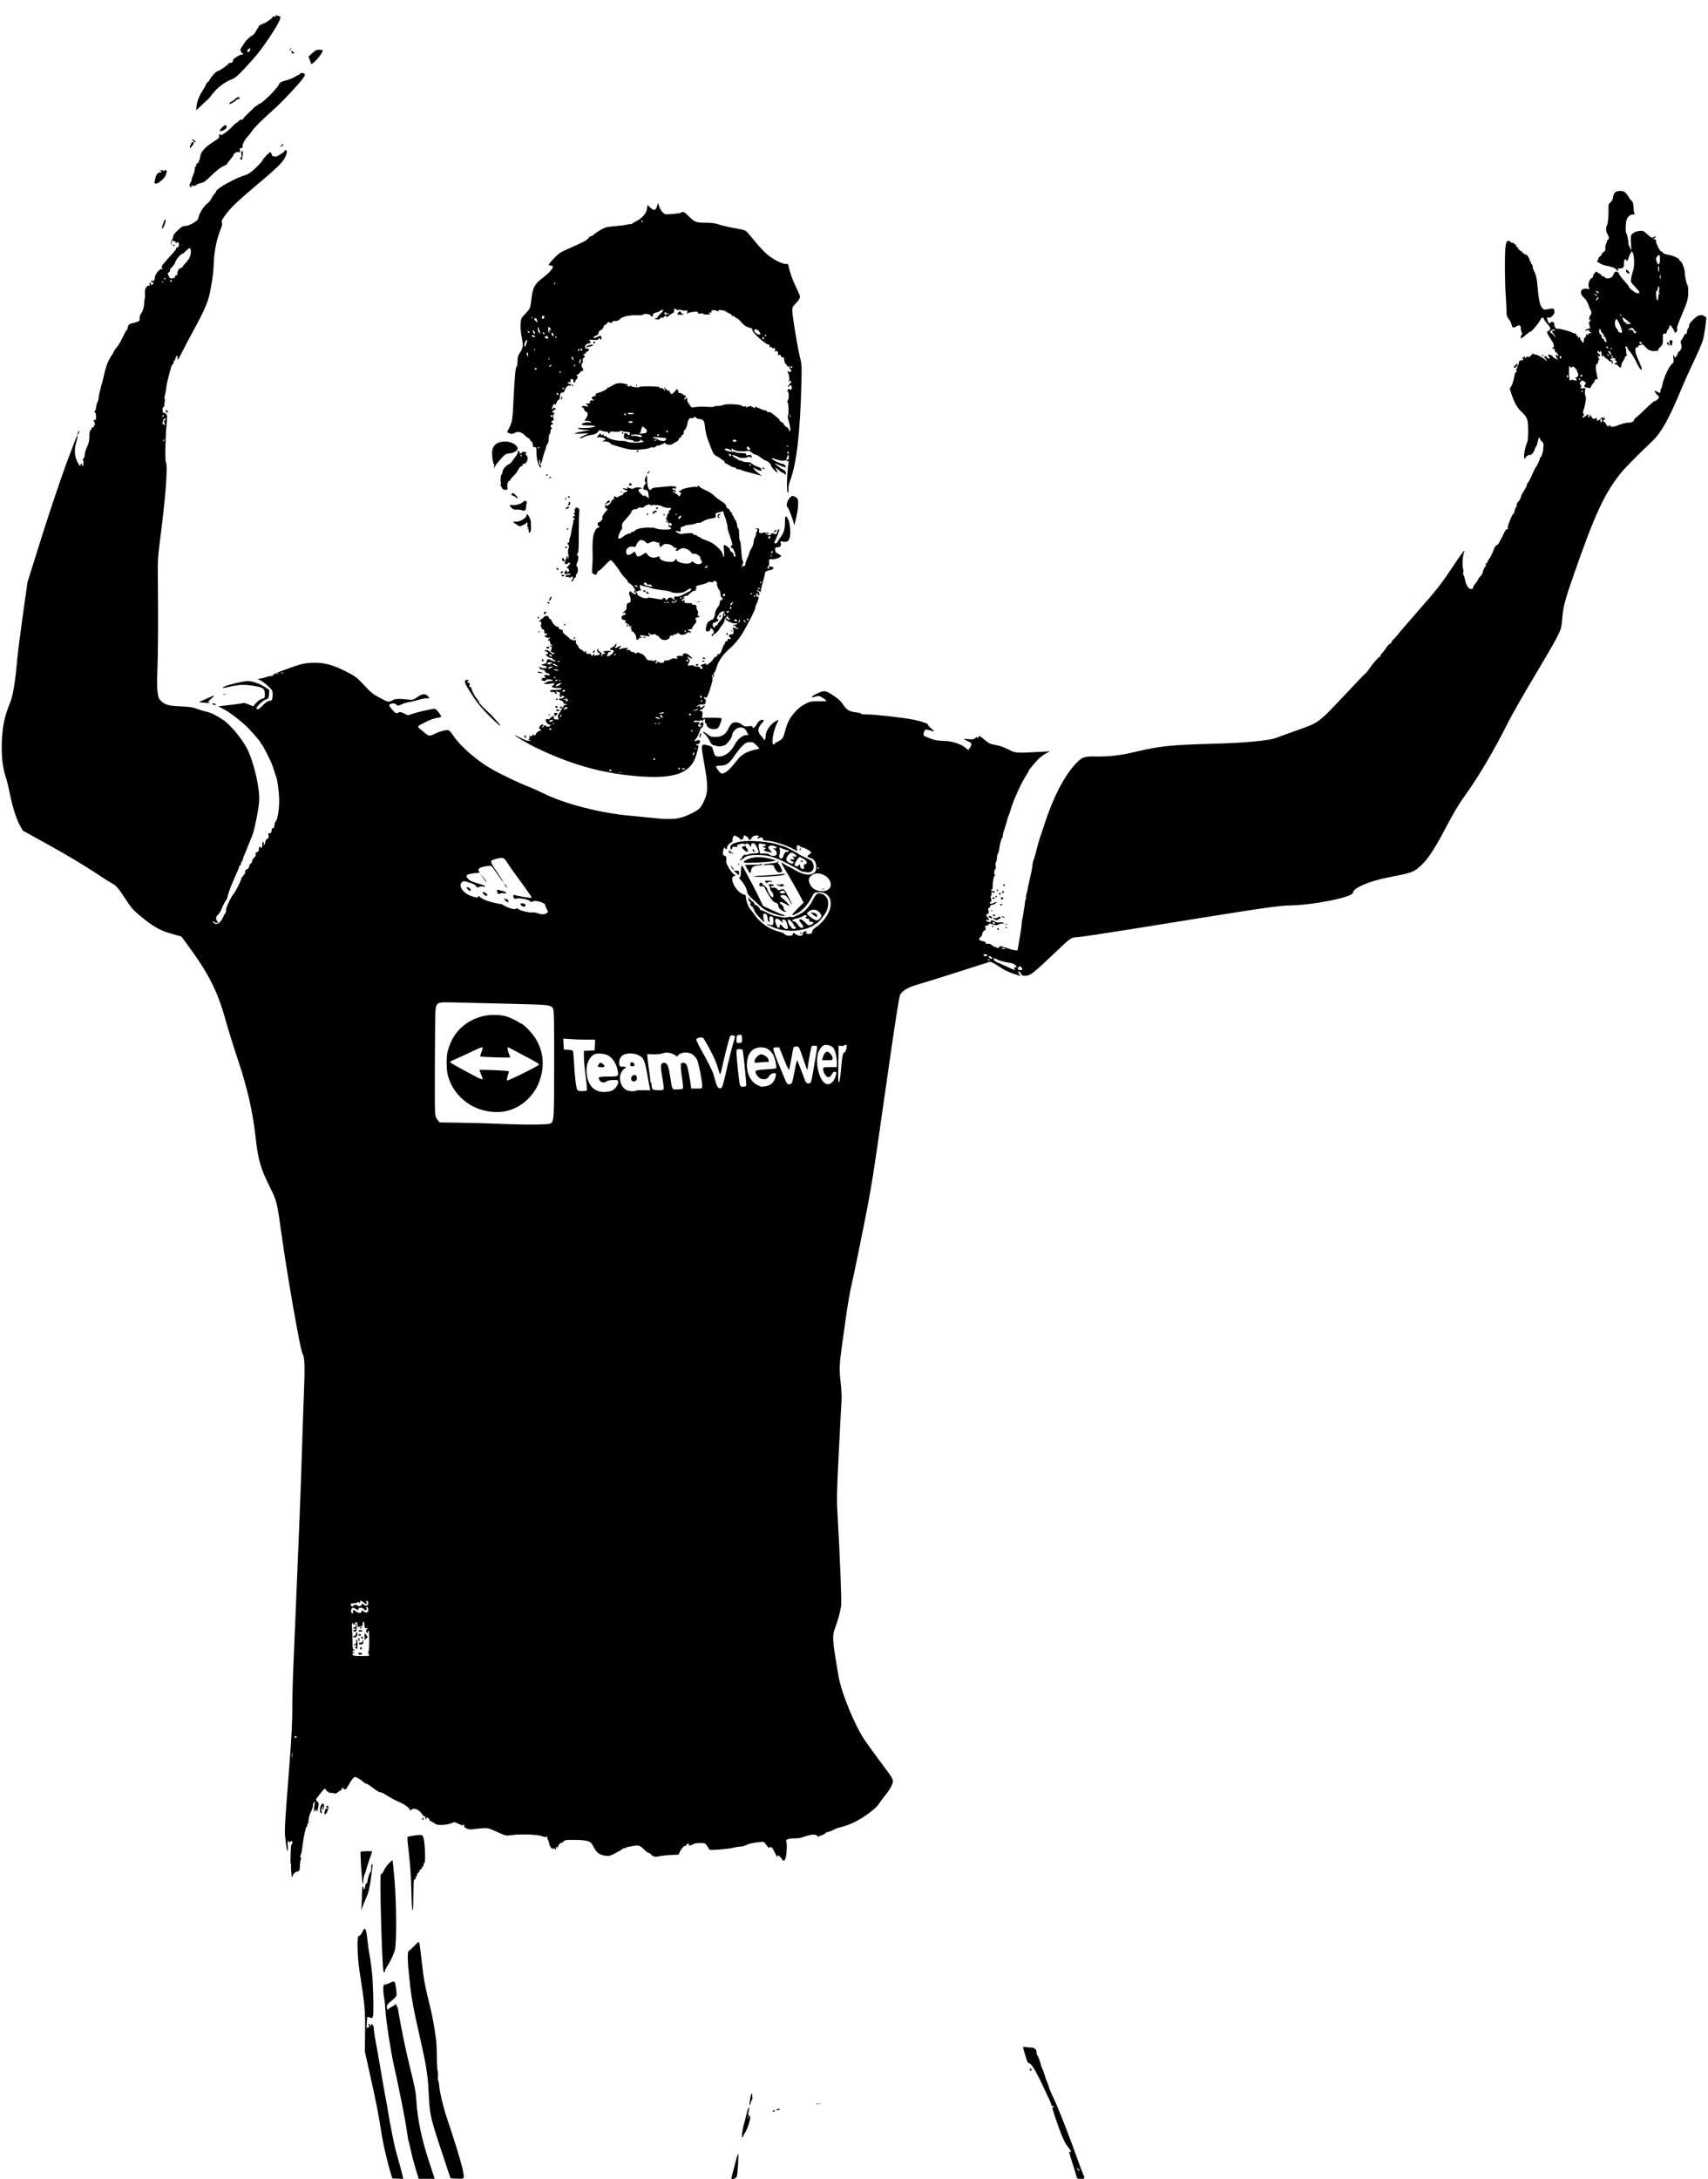 <?xml version="1.0" encoding="UTF-8" standalone="no"?>
<svg
   version="1.0"
   width="1992pt"
   height="2540pt"
   viewBox="0 0 1992 2540"
   preserveAspectRatio="xMidYMid meet"
   id="svg356"
   sodipodi:docname="6abc81a52127cf4d98e93f4971cb6daf.svg"
   xmlns:inkscape="http://www.inkscape.org/namespaces/inkscape"
   xmlns:sodipodi="http://sodipodi.sourceforge.net/DTD/sodipodi-0.dtd"
   xmlns="http://www.w3.org/2000/svg"
   xmlns:svg="http://www.w3.org/2000/svg">
  <defs
     id="defs360" />
  <sodipodi:namedview
     id="namedview358"
     pagecolor="#ffffff"
     bordercolor="#666666"
     borderopacity="1.0"
     inkscape:pageshadow="2"
     inkscape:pageopacity="0.0"
     inkscape:pagecheckerboard="0"
     inkscape:document-units="pt" />
  <g
     transform="translate(0,2540) scale(0.1,-0.1)"
     fill="#000000"
     stroke="none"
     id="g354">
    <path
       d="M3216 25216 c4 -11 0 -13 -15 -9 -12 3 -21 1 -21 -5 0 -13 -88 -75 -107 -75 -7 0 -13 -5 -13 -10 0 -5 -7 -7 -15 -3 -8 3 -14 0 -12 -7 1 -7 -4 -11 -11 -9 -8 1 -11 -2 -8 -7 4 -5 2 -12 -4 -16 -5 -3 -17 -22 -26 -41 -9 -19 -29 -41 -44 -49 -30 -16 -74 -59 -93 -92 -7 -11 -20 -32 -30 -45 -15 -21 -16 -30 -6 -51 7 -15 16 -24 22 -20 6 3 7 1 3 -6 -4 -6 -10 -10 -14 -8 -13 8 -107 -49 -104 -62 4 -19 -17 -41 -34 -34 -8 3 -14 1 -14 -4 0 -12 -115 -93 -133 -93 -16 0 -72 -61 -93 -102 -8 -15 -19 -28 -24 -28 -5 0 -12 -10 -16 -22 -4 -13 -23 -48 -43 -78 -40 -60 -68 -136 -70 -190 l-2 -35 38 35 c90 83 133 125 133 131 0 3 20 29 45 56 54 60 132 114 198 138 39 15 69 41 152 129 133 143 190 214 288 361 112 169 147 243 117 246 -20 3 -25 4 -37 12 -9 5 -11 3 -7 -7z m-300 -404 c-7 -21 -35 -26 -32 -5 2 15 27 35 34 28 2 -2 1 -12 -2 -23z"
       id="path2" />
    <path
       d="M3379 24823 c-13 -16 -12 -17 4 -4 9 7 17 15 17 17 0 8 -8 3 -21 -13z"
       id="path4" />
    <path
       d="M3641 24780 l-43 -39 17 -45 17 -45 36 29 c39 32 103 121 95 132 -2 5 -21 8 -41 8 -29 0 -47 -9 -81 -40z"
       id="path6" />
    <path
       d="M3400 24795 c5 -7 7 -14 4 -18 -3 -3 5 -3 18 1 18 5 19 7 5 10 -9 2 -15 7 -13 11 3 4 -1 8 -9 8 -10 0 -12 -4 -5 -12z"
       id="path8" />
    <path
       d="M3500 24540 c0 -5 -5 -10 -10 -10 -6 0 -27 -11 -48 -24 -20 -14 -68 -33 -105 -43 -61 -16 -71 -22 -87 -53 -29 -56 -207 -229 -229 -222 -6 2 -11 -1 -11 -7 0 -6 -5 -11 -11 -11 -7 0 -21 -10 -33 -22 -12 -13 -45 -44 -73 -70 -27 -25 -53 -53 -56 -62 -4 -9 -12 -13 -20 -10 -7 2 -22 -4 -32 -16 -10 -11 -22 -20 -26 -20 -4 0 -32 -25 -61 -56 -52 -55 -128 -105 -128 -84 0 6 -5 8 -10 5 -6 -4 -8 -15 -5 -25 4 -14 -8 -26 -52 -54 -113 -69 -165 -127 -169 -188 -2 -16 -7 -35 -13 -42 -6 -7 -8 -16 -4 -19 3 -4 -1 -7 -10 -7 -10 0 -17 -8 -17 -20 0 -11 -4 -20 -9 -20 -5 0 -9 -12 -9 -28 1 -15 -9 -49 -21 -76 -12 -27 -19 -51 -16 -54 2 -2 -2 -14 -10 -26 -20 -28 -19 -56 3 -56 15 0 15 2 2 11 -11 8 -7 9 16 4 21 -4 35 -1 43 9 7 8 30 18 53 21 31 6 54 21 102 69 79 78 130 117 173 135 18 7 33 17 33 22 0 5 16 26 35 48 19 21 35 43 35 48 0 20 39 46 60 40 18 -5 21 -2 18 21 -2 21 1 27 15 26 13 -2 18 4 16 20 -3 25 26 80 63 118 14 15 35 42 47 60 22 37 122 135 250 249 94 82 310 313 349 372 21 32 23 40 11 48 -19 12 -49 11 -49 -1z"
       id="path10" />
    <path
       d="M2740 24244 c-13 -13 -31 -26 -41 -29 -9 -3 -20 -12 -23 -20 -5 -13 -1 -13 26 1 17 9 40 24 51 35 11 10 23 16 27 14 5 -3 10 1 13 8 9 23 -30 17 -53 -9z"
       id="path12" />
    <path
       d="M2590 23914 c-38 -37 -36 -51 6 -37 36 12 60 46 42 60 -10 8 -22 2 -48 -23z"
       id="path14" />
    <path
       d="M2240 23774 c0 -7 27 -34 34 -34 13 0 5 16 -14 28 -11 7 -20 10 -20 6z"
       id="path16" />
    <path
       d="M2224 23715 c-19 -46 -13 -54 15 -19 23 30 26 40 11 49 -6 4 -17 -10 -26 -30z"
       id="path18" />
    <path
       d="M3286 23709 c2 -4 -4 -10 -13 -12 -15 -4 -15 -5 -2 -6 9 0 22 5 28 12 8 10 7 14 -4 14 -8 0 -12 -4 -9 -8z"
       id="path20" />
    <path
       d="M3320 23641 c0 -5 -22 -23 -49 -40 -37 -24 -56 -30 -75 -25 -14 3 -26 11 -26 18 0 6 -4 18 -10 26 -7 11 -18 5 -54 -33 -25 -26 -46 -52 -46 -58 0 -7 -34 -44 -75 -84 -53 -50 -88 -76 -118 -84 -119 -34 -347 -161 -347 -193 0 -5 -10 -19 -21 -31 -12 -12 -27 -36 -35 -54 -7 -17 -27 -41 -44 -53 -39 -28 -96 -116 -104 -160 -5 -30 -15 -41 -62 -70 -35 -21 -70 -34 -93 -34 -29 -1 -46 -10 -88 -51 -31 -28 -53 -58 -53 -70 0 -11 -7 -31 -16 -43 -8 -12 -13 -32 -11 -45 4 -19 4 -18 6 5 1 29 16 45 26 28 4 -6 11 -8 16 -5 5 4 9 -2 9 -12 0 -14 2 -15 9 -4 13 21 30 4 27 -27 -1 -18 -7 -27 -18 -26 -9 1 -14 -4 -12 -10 2 -6 -21 -38 -52 -71 -31 -33 -72 -79 -91 -103 -31 -37 -34 -44 -22 -59 12 -14 12 -16 0 -9 -22 14 -85 -61 -86 -104 -2 -29 -6 -35 -24 -34 -11 1 -21 -3 -21 -7 0 -5 7 -9 15 -9 20 0 19 -14 -2 -31 -9 -8 -14 -9 -10 -3 4 7 0 17 -7 23 -12 10 -14 7 -11 -14 1 -18 -1 -23 -8 -16 -7 7 -16 2 -29 -15 -15 -18 -19 -37 -17 -77 1 -29 0 -57 -3 -63 -3 -5 -6 -27 -6 -48 -2 -48 -19 -102 -41 -127 -9 -11 -14 -32 -13 -49 3 -25 -1 -32 -25 -41 -15 -6 -36 -12 -46 -14 -52 -11 -64 -22 -68 -60 0 -5 -6 -17 -14 -25 -7 -8 -29 -50 -49 -92 -20 -42 -49 -91 -66 -109 -16 -19 -30 -37 -30 -42 0 -5 -13 -29 -30 -53 -39 -59 -64 -122 -85 -219 -10 -44 -20 -87 -23 -95 -7 -21 -10 -32 -16 -56 -2 -12 -9 -39 -15 -60 -6 -22 -11 -50 -11 -64 0 -14 -7 -38 -15 -54 -8 -15 -15 -40 -15 -55 0 -15 -6 -33 -12 -40 -10 -11 -10 -14 0 -18 7 -3 12 -23 12 -50 0 -37 -3 -44 -16 -39 -12 5 -15 2 -9 -11 16 -39 18 -56 7 -49 -8 5 -10 2 -6 -8 4 -11 0 -16 -10 -16 -9 0 -16 -5 -16 -11 0 -6 -7 -17 -14 -25 -10 -10 -15 -34 -14 -72 1 -39 -5 -71 -19 -102 -23 -50 -37 -98 -34 -117 1 -7 -6 -24 -15 -38 -9 -14 -12 -25 -6 -25 6 0 9 -8 7 -17 -2 -10 -4 -27 -5 -38 -1 -18 -3 -17 -12 5 -9 21 -12 22 -15 8 -7 -28 -16 -21 -41 28 -33 65 -38 144 -13 229 17 60 20 89 8 74 -2 -2 -56 -145 -121 -317 -64 -173 -193 -555 -286 -850 l-169 -537 -55 -390 c-30 -214 -60 -448 -66 -520 -21 -245 -47 -406 -78 -485 -60 -152 -81 -235 -93 -355 -20 -205 -7 -390 37 -520 13 -38 35 -126 48 -195 31 -153 76 -296 119 -374 l33 -59 320 -177 c175 -97 400 -231 499 -297 100 -66 199 -130 221 -141 50 -25 75 -55 165 -194 56 -87 85 -120 156 -179 172 -142 244 -181 418 -227 l70 -19 84 -114 c239 -326 343 -535 436 -875 26 -93 88 -295 140 -449 110 -328 172 -601 205 -894 30 -273 57 -366 166 -586 83 -167 86 -181 139 -565 65 -466 216 -1329 241 -1374 28 -49 32 -141 18 -486 -7 -184 -18 -497 -24 -695 -6 -198 -17 -517 -25 -710 -8 -192 -24 -573 -35 -845 -11 -272 -27 -648 -35 -835 -9 -187 -16 -438 -16 -557 1 -158 -8 -339 -33 -665 -59 -767 -60 -771 -46 -883 14 -129 32 -176 27 -72 -4 64 -3 70 10 55 10 -13 16 -15 19 -5 9 19 24 14 24 -8 0 -11 -3 -20 -7 -20 -5 0 -9 -19 -10 -42 -7 -157 -7 -188 0 -188 4 0 6 -4 3 -9 -3 -5 -3 -44 1 -87 4 -44 9 -70 11 -59 7 34 32 63 60 68 26 5 28 8 30 74 2 37 9 74 15 82 9 12 9 13 -1 7 -14 -8 -16 7 -3 32 5 9 15 62 21 117 13 107 38 215 51 215 5 0 6 7 3 15 -4 8 -1 15 5 15 6 0 10 12 9 28 -2 26 17 97 32 117 9 13 24 67 21 81 0 6 5 17 13 23 12 10 13 6 5 -26 -5 -21 -8 -49 -8 -63 0 -24 0 -24 14 -6 14 19 15 19 15 1 0 -22 13 -12 16 13 2 9 6 29 9 44 5 19 1 32 -14 47 -18 18 -19 23 -7 38 8 10 30 38 48 62 39 52 54 60 63 31 3 -11 11 -18 16 -15 5 4 9 1 9 -5 0 -6 6 -10 13 -9 6 2 27 -1 45 -5 28 -7 38 -4 58 15 13 12 24 18 25 13 0 -5 7 5 14 21 10 20 14 24 15 12 0 -10 4 -16 9 -13 5 4 11 1 13 -6 4 -10 27 22 73 101 6 10 18 25 27 34 16 16 19 16 55 -4 21 -11 50 -32 64 -45 14 -13 28 -21 32 -18 3 3 38 -19 77 -49 39 -31 77 -54 85 -51 7 3 45 -15 84 -41 39 -26 99 -57 133 -71 61 -23 128 -74 128 -96 0 -6 8 -4 18 5 28 26 88 3 119 -45 14 -21 29 -35 34 -32 8 5 13 -10 10 -29 -1 -5 3 -6 9 -2 6 3 8 11 4 16 -3 6 3 5 15 -3 12 -7 21 -18 21 -25 0 -7 5 -13 11 -13 6 0 25 -11 42 -23 27 -20 42 -23 97 -21 36 1 82 10 104 19 37 16 40 16 87 -8 27 -13 49 -20 49 -15 0 4 4 8 10 8 5 0 7 -6 4 -14 -9 -23 51 -49 95 -42 20 4 68 9 108 12 70 6 75 5 178 -41 104 -47 108 -48 168 -39 103 15 306 9 351 -10 22 -9 48 -14 59 -10 13 4 17 2 12 -5 -4 -7 -2 -17 4 -24 5 -7 13 -28 16 -47 3 -19 10 -37 16 -38 5 -2 6 -9 3 -14 -4 -6 -2 -8 4 -4 6 3 14 1 18 -5 4 -8 9 -7 15 2 6 10 9 11 9 2 0 -7 5 -13 11 -13 6 0 8 7 5 16 -4 12 -2 15 9 10 8 -3 14 -2 12 2 -3 12 32 56 39 49 4 -4 15 3 25 14 17 19 28 21 134 20 138 -2 183 -14 204 -56 50 -98 76 -119 164 -130 29 -4 52 3 104 31 38 20 76 42 85 51 9 8 22 12 27 8 6 -3 11 -2 11 3 0 5 6 9 13 9 6 1 36 6 66 12 68 14 86 8 133 -40 21 -22 44 -39 51 -39 8 0 24 -11 36 -24 23 -24 46 -27 111 -12 14 3 65 8 114 11 l90 4 15 34 c19 39 61 83 62 65 0 -7 5 -3 11 10 12 24 41 31 32 8 -4 -11 0 -13 18 -9 13 3 29 10 36 16 7 6 40 11 74 11 59 1 63 0 84 -32 13 -18 24 -38 26 -44 4 -11 227 6 283 22 17 5 48 10 70 12 22 1 47 5 55 9 65 29 72 31 182 45 45 6 47 6 76 -34 20 -29 32 -38 40 -30 16 16 30 2 62 -65 19 -39 30 -54 30 -40 0 22 0 22 28 -4 15 -14 26 -30 24 -35 -1 -5 2 -7 8 -3 5 3 10 0 10 -7 1 -7 8 1 17 17 18 33 27 192 12 211 -14 17 38 34 98 33 29 -1 65 3 80 9 112 40 166 45 188 16 8 -11 15 -14 15 -7 0 7 3 12 8 11 10 -3 72 26 72 34 0 3 14 10 32 13 17 4 45 15 62 25 17 9 42 19 56 23 127 29 235 81 359 173 52 38 98 82 112 105 13 22 47 68 75 102 28 34 58 78 66 97 37 81 41 72 -109 271 -76 101 -164 223 -196 270 -122 183 -273 552 -307 747 -75 436 -77 470 -36 576 31 83 55 171 66 246 7 52 -13 564 -41 1055 -12 193 -10 253 14 740 15 292 29 563 32 603 3 40 -2 134 -11 210 -17 148 -15 203 16 427 11 77 31 221 45 321 26 187 49 314 85 469 12 50 66 313 120 585 93 464 109 564 255 1590 113 792 161 1103 174 1125 28 50 99 89 222 123 63 18 269 82 459 143 190 61 353 114 363 116 10 3 44 -12 85 -39 86 -58 120 -75 205 -104 l69 -23 -16 24 c-9 13 -12 26 -7 30 6 3 17 -8 27 -23 15 -26 22 -29 60 -27 51 2 94 36 330 261 202 192 188 183 281 190 43 3 314 44 603 90 1650 266 1713 275 1880 279 280 7 720 98 720 149 0 52 189 134 405 176 243 47 287 60 341 100 101 76 181 188 315 441 118 225 173 316 269 449 140 196 328 515 477 815 44 88 180 327 302 530 122 204 245 415 272 470 47 95 50 106 59 211 11 142 30 214 138 524 242 693 354 934 539 1167 54 68 187 203 376 382 102 97 197 268 332 596 32 77 99 228 151 335 51 107 100 222 108 255 12 49 36 210 36 250 0 6 -14 16 -30 24 -37 16 -72 5 -116 -39 -44 -42 -54 -57 -54 -78 0 -10 -5 -23 -12 -30 -7 -7 -12 -24 -13 -40 0 -16 -6 -26 -13 -24 -7 1 -18 -10 -24 -25 -7 -16 -18 -36 -27 -46 -11 -13 -12 -24 -4 -51 8 -25 7 -39 -4 -59 -7 -15 -18 -27 -23 -27 -6 0 -10 -6 -10 -13 0 -7 -7 -23 -16 -36 l-17 -24 -13 24 c-12 22 -13 19 -7 -27 5 -44 3 -53 -15 -65 -37 -27 -104 -173 -116 -256 -2 -13 -8 -28 -13 -35 -6 -7 -9 -21 -8 -30 4 -22 -13 -23 -43 -2 -32 22 -30 -5 3 -36 14 -13 25 -26 25 -30 0 -13 -41 -50 -50 -45 -4 3 -46 -31 -92 -76 -45 -45 -100 -95 -121 -111 -20 -16 -35 -34 -31 -39 7 -11 -43 -31 -70 -27 -12 1 -27 -1 -33 -5 -7 -5 -13 -5 -13 -1 0 3 -7 1 -15 -6 -8 -7 -15 -10 -15 -6 0 4 -12 0 -27 -7 -38 -19 -107 -32 -98 -18 4 7 -3 11 -17 11 -19 0 -20 -2 -8 -11 12 -8 12 -10 1 -7 -8 2 -22 18 -31 36 -10 17 -20 29 -24 25 -3 -3 -6 1 -6 11 0 9 4 15 9 12 11 -7 8 20 -3 31 -4 4 -6 3 -4 -2 2 -6 -2 -10 -7 -10 -5 0 -9 5 -7 10 1 6 -9 -3 -23 -18 -24 -27 -52 -28 -41 -2 5 14 -11 15 -31 2 -8 -5 -20 4 -33 25 -18 30 -20 31 -20 10 0 -14 -4 -21 -11 -17 -6 4 -8 13 -5 21 7 19 -1 18 -31 -6 -32 -25 -52 -26 -30 -2 13 14 14 21 5 30 -8 8 -8 19 0 39 17 46 34 142 27 153 -12 20 -15 82 -5 95 8 10 3 12 -26 8 -32 -4 -35 -3 -26 13 7 13 6 22 -5 32 -12 13 -12 17 3 33 15 17 18 17 40 2 23 -14 23 -17 10 -38 -14 -22 -14 -23 12 -31 48 -13 51 -12 58 8 3 11 15 29 25 39 10 10 19 26 19 34 0 10 7 15 18 13 9 -2 16 2 15 8 -1 6 -5 24 -8 40 -17 79 -18 124 -1 130 9 3 16 17 16 31 0 16 4 22 13 17 10 -6 10 -4 0 7 -7 7 -13 22 -13 33 0 17 2 18 10 6 8 -12 10 -10 10 8 0 13 -4 21 -9 18 -10 -7 -25 24 -16 33 3 3 10 -1 15 -9 7 -11 10 -12 10 -2 0 7 5 10 10 7 6 -3 10 -20 10 -37 0 -27 2 -29 17 -17 9 8 14 9 10 2 -4 -7 7 -20 28 -33 19 -12 35 -26 35 -31 0 -4 8 -5 17 -2 12 5 15 2 11 -9 -4 -8 -1 -15 7 -15 10 0 11 6 3 23 -6 13 -15 21 -19 18 -5 -3 -9 -1 -9 4 0 11 40 23 52 16 4 -3 8 -12 8 -20 0 -8 5 -14 11 -14 6 0 9 -6 6 -12 -2 -7 -10 -12 -16 -11 -6 2 -11 -2 -11 -7 0 -6 8 -10 18 -10 9 0 23 -9 30 -20 15 -24 32 -18 32 12 0 11 8 32 19 46 10 15 22 37 25 50 5 13 12 20 19 15 9 -5 9 -3 2 8 -6 8 -10 28 -9 44 1 17 -3 36 -8 43 -8 8 -6 12 6 12 9 0 16 -7 16 -15 0 -8 14 -28 30 -45 17 -17 49 -69 72 -116 40 -83 54 -102 65 -90 6 5 -4 32 -48 131 -26 59 -33 103 -19 120 7 8 16 12 21 9 5 -3 8 0 7 8 -2 7 4 13 12 13 8 0 21 4 27 8 8 5 24 -5 43 -27 34 -38 59 -50 103 -49 44 2 47 2 47 14 0 7 12 24 28 38 24 24 27 33 26 89 -1 59 0 62 22 62 17 0 24 6 24 19 0 10 7 24 15 31 8 7 15 21 15 31 0 11 3 19 8 19 9 0 52 -66 52 -80 0 -15 11 -12 26 7 7 11 9 22 3 29 -6 7 10 54 42 130 77 178 89 218 89 299 0 39 -4 75 -9 81 -11 12 -31 105 -31 148 0 40 -39 138 -51 130 -5 -3 -9 2 -9 10 0 24 -77 58 -160 71 -13 2 -29 11 -36 19 -6 9 -16 16 -21 16 -15 0 -66 108 -59 125 4 10 -2 15 -17 15 -20 1 -20 2 -4 11 9 5 17 15 17 20 0 6 -10 3 -22 -5 -20 -14 -24 -12 -72 30 -48 44 -52 46 -99 41 -32 -4 -58 -14 -74 -29 -24 -22 -25 -27 -20 -112 l4 -90 -18 38 c-10 21 -18 41 -17 45 5 16 -14 111 -22 116 -15 9 -12 131 4 170 16 36 42 55 78 55 13 0 18 4 13 8 -6 4 -12 36 -13 71 -3 52 -8 67 -28 86 -13 12 -24 25 -24 29 0 4 -5 12 -10 19 -6 7 -18 23 -28 36 -14 17 -29 24 -62 25 -54 3 -80 -20 -87 -75 -4 -26 -14 -46 -31 -59 -21 -17 -24 -27 -22 -67 3 -76 -5 -177 -16 -195 -15 -24 -15 -78 1 -102 21 -32 25 -59 11 -68 -6 -4 -11 -11 -12 -15 0 -4 -6 -21 -13 -38 -7 -16 -10 -40 -8 -53 3 -16 -2 -28 -19 -39 -13 -8 -24 -21 -24 -29 0 -7 -9 -18 -20 -24 -11 -6 -20 -20 -20 -30 0 -11 -5 -20 -12 -20 -25 0 55 -48 90 -54 73 -13 124 -31 133 -49 6 -10 15 -15 21 -11 7 4 6 9 -3 15 -10 6 -6 9 13 9 49 0 58 9 58 55 0 43 12 65 25 45 12 -19 21 -10 33 35 7 25 17 45 23 45 5 0 7 5 4 10 -3 6 -2 10 2 10 31 0 44 -157 19 -228 -8 -22 -18 -61 -21 -86 -7 -45 -6 -46 50 -105 56 -58 59 -75 15 -68 -22 4 -90 57 -90 71 0 6 -25 38 -55 71 -30 32 -58 68 -61 80 -14 42 -56 37 -68 -9 -9 -36 -75 -57 -97 -30 -6 8 -18 14 -26 14 -7 0 -16 7 -19 15 -4 8 -12 15 -20 15 -7 0 -17 7 -21 15 -8 13 -12 12 -31 -5 -12 -12 -22 -29 -22 -40 0 -10 -8 -21 -19 -25 -24 -7 -44 -80 -29 -108 9 -18 7 -19 -18 -14 -78 15 -102 -49 -40 -104 22 -19 41 -49 52 -82 9 -29 20 -56 25 -61 12 -13 12 -53 0 -58 -5 -1 -12 -19 -15 -38 -5 -26 -4 -31 3 -20 9 13 11 13 11 -2 0 -10 -5 -18 -11 -18 -11 0 -9 -11 7 -75 4 -16 3 -17 -5 -5 -8 11 -11 12 -11 2 0 -7 -4 -11 -9 -8 -4 3 -16 -1 -26 -8 -16 -12 -15 -12 14 -8 23 3 31 1 29 -9 -2 -8 3 -13 10 -11 8 1 11 -2 7 -8 -3 -6 -11 -8 -16 -5 -5 4 -12 -1 -15 -10 -6 -13 -8 -14 -15 -3 -6 9 -9 7 -9 -9 0 -12 -6 -23 -12 -25 -7 -3 -14 -14 -14 -26 -1 -12 -2 -28 -3 -34 -2 -17 -41 30 -41 48 0 17 -16 18 -24 2 -4 -7 -4 -3 -2 10 2 12 0 19 -6 16 -5 -3 -12 3 -15 15 -3 11 -9 18 -15 15 -5 -3 -14 -1 -21 4 -20 16 -158 54 -178 49 -13 -4 -23 2 -31 16 -6 12 -11 24 -10 27 9 27 -29 53 -43 30 -11 -18 -23 -11 -34 21 -14 42 -14 42 9 36 25 -7 70 35 70 65 0 42 -10 47 -69 35 -52 -10 -55 -9 -77 16 -25 29 -40 102 -53 264 -7 75 -15 114 -33 150 -14 27 -24 56 -22 65 1 10 -4 22 -12 29 -8 6 -11 15 -8 20 3 5 0 9 -5 9 -6 0 -10 3 -9 8 3 14 -20 58 -38 72 -17 13 -18 13 -9 0 6 -9 3 -8 -7 2 -9 10 -21 18 -28 18 -6 0 -8 5 -5 10 3 6 -1 10 -10 10 -8 0 -18 7 -21 15 -4 8 -10 12 -15 9 -5 -3 -6 3 -2 12 4 12 3 15 -5 10 -7 -4 -12 -1 -12 6 0 17 -35 48 -54 48 -8 0 -16 4 -18 9 -1 5 -12 11 -22 13 -35 6 -44 -56 -44 -292 0 -118 4 -276 10 -350 5 -74 9 -158 9 -186 -1 -38 4 -57 20 -75 21 -24 39 -60 43 -88 4 -22 24 -25 52 -6 33 22 53 13 52 -22 -1 -16 4 -39 11 -51 6 -12 8 -22 3 -22 -6 0 -12 -11 -14 -25 -4 -21 -3 -23 13 -14 10 5 35 25 56 44 20 18 40 32 44 29 9 -5 91 92 113 134 19 38 33 41 45 10 5 -13 24 -39 43 -60 26 -28 32 -41 26 -57 -4 -12 -14 -21 -22 -21 -22 0 -13 -30 26 -86 18 -27 35 -56 37 -64 8 -32 5 -45 -7 -42 -8 1 -11 -2 -7 -8 4 -6 14 -9 24 -5 12 5 13 3 4 -6 -9 -9 -4 -18 20 -40 17 -16 27 -32 23 -36 -5 -5 -11 -2 -13 5 -3 6 -9 9 -14 6 -6 -3 -3 -16 6 -31 9 -14 14 -27 11 -31 -3 -3 -6 0 -6 7 0 7 -4 9 -10 6 -5 -3 -10 -1 -10 6 0 7 -3 9 -7 6 -3 -4 -14 3 -22 15 -9 13 -26 23 -39 24 -21 1 -21 -1 -7 -23 14 -21 14 -23 0 -23 -9 0 -18 6 -21 13 -5 14 -34 19 -34 7 0 -4 7 -13 15 -20 8 -7 15 -18 15 -24 0 -6 -6 -4 -13 6 -13 16 -92 61 -112 64 -5 0 -16 2 -23 2 -7 1 -10 8 -7 15 4 6 -7 -3 -23 -21 -20 -22 -32 -30 -37 -22 -5 8 -13 6 -28 -7 -11 -10 -17 -13 -14 -6 4 6 3 15 -3 18 -6 4 -9 1 -8 -7 2 -7 -3 -12 -11 -10 -12 3 -12 1 -1 -13 7 -9 9 -15 4 -14 -5 1 -12 0 -16 -1 -5 -1 -14 -3 -20 -4 -7 -1 -13 -10 -13 -22 0 -11 -6 -28 -13 -37 -8 -9 -10 -22 -6 -28 4 -8 3 -9 -5 -5 -9 6 -10 0 -5 -20 5 -17 3 -25 -3 -21 -7 4 -16 -19 -23 -61 -7 -37 -21 -82 -32 -100 l-20 -33 22 -67 c34 -100 63 -152 115 -202 71 -68 77 -86 78 -220 0 -86 -4 -125 -16 -150 -22 -47 -40 -161 -27 -174 7 -7 10 -5 10 5 0 16 46 43 59 35 9 -6 51 48 51 66 0 7 7 21 15 32 8 10 17 38 21 62 6 41 24 63 24 30 0 -8 10 -23 23 -33 19 -16 24 -35 17 -68 -1 -5 -2 -13 -1 -18 3 -17 -22 -97 -30 -97 -5 0 -9 -7 -9 -15 0 -14 -38 -95 -49 -105 -4 -3 -11 -16 -17 -30 -46 -102 -70 -150 -76 -150 -5 0 -8 -8 -8 -18 0 -10 -16 -42 -35 -72 -19 -30 -35 -60 -35 -67 0 -18 -22 -56 -37 -66 -7 -4 -13 -19 -13 -32 0 -13 -4 -26 -9 -29 -5 -3 -12 -22 -15 -41 -4 -19 -10 -35 -15 -35 -13 0 -72 -146 -65 -163 4 -11 1 -17 -8 -17 -13 0 -21 -11 -47 -66 -7 -16 -17 -36 -22 -44 -6 -8 -15 -27 -21 -41 -6 -14 -20 -30 -32 -35 -13 -5 -28 -30 -39 -64 -11 -30 -30 -69 -43 -87 -13 -17 -24 -36 -24 -42 0 -5 -8 -15 -17 -20 -12 -7 -13 -11 -5 -11 10 0 8 -7 -6 -25 -11 -14 -23 -40 -26 -58 -3 -19 -17 -44 -31 -57 -14 -13 -25 -28 -25 -34 -1 -6 -14 -27 -30 -46 -17 -19 -30 -42 -30 -51 0 -11 -8 -16 -24 -16 -29 0 -60 51 -71 114 -4 24 -11 45 -16 49 -5 3 -6 16 -3 29 3 14 2 38 -4 53 -10 30 -1 149 14 186 20 49 -25 -9 -150 -197 -113 -170 -171 -244 -368 -468 -128 -146 -246 -283 -262 -305 -17 -21 -36 -43 -44 -47 -7 -5 -17 -20 -23 -33 -5 -14 -13 -23 -18 -20 -5 3 -25 -18 -44 -47 -20 -30 -43 -59 -51 -66 -9 -8 -16 -20 -16 -27 0 -8 -6 -14 -12 -14 -13 -1 -81 -81 -130 -153 -16 -22 -28 -37 -28 -34 0 4 -101 -100 -223 -231 -343 -363 -314 -342 -597 -442 -96 -34 -195 -70 -220 -80 -80 -33 -373 -61 -725 -70 -501 -13 -636 -27 -919 -94 -180 -43 -310 -58 -465 -55 -138 3 -160 -5 -239 -89 -131 -140 -262 -396 -362 -707 -18 -55 -36 -109 -40 -120 -12 -28 -47 -151 -60 -210 -7 -27 -16 -59 -21 -70 -5 -11 -12 -36 -15 -55 -2 -19 -7 -49 -9 -67 -3 -17 -14 -70 -26 -118 -11 -48 -22 -99 -24 -113 -2 -15 -8 -41 -14 -59 -5 -17 -7 -34 -4 -37 3 -2 1 -11 -3 -18 -5 -7 -9 -26 -10 -43 0 -16 -4 -43 -8 -60 -3 -16 -9 -48 -11 -70 -3 -22 -8 -48 -11 -57 -3 -9 -7 -41 -9 -70 -2 -29 -9 -79 -15 -110 -17 -99 -30 -173 -30 -180 0 -15 -48 -8 -116 17 -72 26 -109 32 -99 15 15 -24 -65 -2 -92 26 -10 9 -27 14 -44 12 -19 -3 -25 0 -22 8 3 8 -6 16 -24 19 -62 14 -66 22 -33 55 12 12 19 24 16 29 -7 11 24 52 35 46 5 -4 6 7 3 25 -6 26 -4 30 14 30 11 0 22 6 24 14 3 12 9 12 46 0 38 -13 46 -13 73 0 16 8 37 12 46 9 12 -5 14 -3 8 6 -5 9 -21 12 -44 8 -23 -3 -44 1 -56 9 -22 17 -59 19 -50 3 5 -7 -3 -9 -21 -7 -15 2 -29 9 -32 17 -3 9 2 11 18 6 19 -6 21 -5 11 13 -6 12 -15 24 -21 27 -13 8 -1 35 15 35 10 0 11 7 5 31 -7 23 -6 31 6 36 7 3 14 11 14 19 0 8 6 14 14 14 20 0 67 26 60 33 -4 3 -20 -1 -36 -9 -21 -11 -33 -13 -41 -5 -7 7 -6 12 5 16 13 5 14 13 7 38 -6 20 -5 33 1 37 6 4 8 15 4 24 -6 15 -3 17 14 12 11 -4 23 -2 27 4 4 6 -4 10 -19 10 -14 0 -26 5 -26 10 0 6 4 10 9 10 5 0 9 10 9 23 1 70 10 131 21 135 8 3 9 8 2 15 -10 14 -3 67 10 67 4 0 5 16 2 35 -3 19 -1 40 4 47 6 7 11 31 11 52 1 22 6 42 11 45 5 3 11 24 14 46 9 67 24 124 36 138 6 8 8 16 6 19 -3 3 8 47 25 97 16 50 30 96 30 102 0 6 6 25 14 42 8 18 16 41 19 52 28 105 121 315 183 412 19 29 34 56 34 59 0 10 81 107 121 144 20 19 57 46 81 58 l43 23 -150 -8 c-245 -13 -254 -12 -336 31 -46 24 -100 43 -146 51 -64 11 -80 19 -127 59 -58 49 -76 56 -76 29 0 -15 -2 -15 -9 -4 -8 12 -12 11 -27 -4 -15 -14 -29 -16 -77 -12 l-60 5 29 -17 c16 -9 37 -20 47 -24 22 -8 21 -36 -2 -66 l-19 -25 -30 26 c-55 46 -161 80 -260 81 -70 2 -102 8 -160 31 -73 28 -74 29 -68 59 9 45 17 49 71 32 27 -8 50 -13 52 -11 2 1 -15 17 -37 35 -22 18 -38 36 -35 41 7 12 -69 39 -170 60 -116 24 -448 61 -543 61 -40 0 -70 3 -68 8 3 5 -19 11 -50 15 -87 10 -119 28 -158 89 -26 40 -56 69 -112 106 -98 66 -112 67 -209 18 -62 -31 -62 -48 -1 -27 28 9 40 8 63 -4 32 -18 63 -41 63 -48 0 -2 -42 -4 -92 -3 -81 0 -100 -3 -148 -27 -59 -29 -106 -69 -158 -135 -40 -51 -66 -108 -88 -196 -13 -54 -23 -73 -49 -93 -17 -13 -37 -24 -42 -24 -6 0 -16 -7 -23 -15 -21 -25 -30 -17 -30 28 0 52 23 143 50 199 25 52 25 51 -7 34 -68 -36 -123 -117 -123 -180 0 -19 -5 -38 -10 -41 -5 -3 -10 -2 -10 2 0 5 -13 23 -29 40 -49 53 -47 96 8 155 29 32 22 46 -16 32 -16 -5 -35 -25 -47 -49 -19 -36 -54 -57 -49 -28 2 9 -11 10 -45 7 -40 -5 -52 -2 -81 20 -41 31 -93 34 -119 8 -10 -10 -29 -39 -41 -65 -30 -61 -73 -88 -145 -88 -48 -1 -60 3 -93 30 -21 17 -44 31 -51 31 -7 0 1 -12 19 -27 17 -15 42 -50 55 -77 16 -35 29 -51 46 -53 13 -2 30 -6 38 -10 20 -8 59 -5 92 9 27 10 88 92 88 118 0 31 42 79 75 86 49 9 73 -3 95 -47 l20 -39 -28 0 c-40 0 -102 -51 -131 -108 -43 -87 -116 -141 -186 -142 -42 0 -50 8 -65 66 -12 47 -16 51 -56 63 -63 19 -79 13 -78 -29 0 -19 13 -105 29 -190 47 -260 45 -330 -12 -446 -33 -67 -51 -84 -138 -127 -139 -69 -220 -78 -465 -51 -80 8 -190 19 -245 24 -336 28 -764 137 -1001 254 -60 30 -149 70 -199 89 -114 44 -319 143 -428 206 -169 97 -360 265 -440 385 -17 27 -40 54 -49 60 -21 13 -103 -7 -171 -41 -54 -27 -68 -25 -112 13 -16 14 -43 36 -58 48 -34 27 -33 28 70 80 39 20 94 41 122 45 28 4 53 10 56 12 9 9 -51 90 -71 95 -22 6 -239 -45 -286 -66 -24 -11 -33 -10 -72 11 -38 20 -48 21 -71 11 -25 -12 -29 -10 -66 30 -42 47 -48 63 -23 72 27 10 52 7 68 -10 15 -14 20 -14 59 4 23 11 62 23 87 27 25 4 74 15 109 26 35 10 79 19 99 19 l35 0 -24 26 c-30 32 -65 27 -128 -17 -42 -29 -48 -31 -105 -24 -101 12 -151 9 -177 -8 -29 -21 -56 -21 -89 -3 -14 8 -53 28 -87 46 -47 23 -84 54 -154 130 -85 91 -102 105 -198 154 -160 82 -254 109 -376 110 -115 0 -166 -12 -367 -87 -86 -32 -133 -54 -125 -59 7 -5 2 -8 -15 -8 -15 0 -39 -5 -55 -11 -15 -6 -46 -14 -68 -18 l-40 -7 35 -17 c19 -9 59 -39 88 -66 48 -46 52 -54 52 -95 0 -60 -8 -76 -37 -76 -17 0 -42 -17 -75 -50 -52 -53 -56 -54 -75 -42 -17 11 71 96 112 109 27 9 30 14 33 60 l3 50 -52 34 c-66 42 -142 68 -199 69 -49 0 -214 -38 -270 -63 -46 -20 -16 -21 59 -3 101 25 175 28 278 11 114 -19 133 -33 133 -100 0 -41 -2 -44 -32 -51 -20 -4 -47 -23 -69 -47 l-36 -41 -53 22 c-28 12 -56 20 -60 17 -5 -3 -48 -10 -97 -16 -48 -6 -113 -14 -142 -17 l-55 -7 55 -28 c69 -36 146 -92 253 -185 51 -45 186 -197 186 -210 0 -5 6 -14 13 -20 11 -9 50 -83 107 -202 9 -19 25 -62 35 -95 10 -33 21 -69 26 -80 15 -39 30 -144 35 -245 5 -109 -16 -255 -40 -275 -6 -5 -13 -23 -14 -38 -2 -35 -10 -49 -23 -42 -5 4 -9 -3 -9 -14 0 -33 -11 -50 -27 -44 -13 5 -15 0 -11 -27 4 -25 1 -34 -13 -37 -10 -3 -20 -19 -24 -39 -3 -19 -10 -34 -15 -34 -5 0 -7 6 -4 14 3 8 1 17 -5 21 -7 4 -11 -7 -11 -29 0 -19 -5 -38 -10 -41 -5 -3 -10 -1 -10 4 0 6 -4 11 -10 11 -5 0 -10 -13 -10 -29 0 -21 -6 -30 -21 -34 -16 -4 -20 -11 -16 -26 3 -13 -4 -27 -19 -40 -13 -12 -24 -30 -24 -41 0 -11 -6 -23 -14 -26 -8 -3 -16 -18 -19 -34 -4 -17 -15 -31 -27 -35 -18 -6 -24 -19 -23 -52 1 -7 -3 -10 -8 -7 -5 3 -9 -2 -9 -10 0 -9 -4 -16 -10 -16 -5 0 -13 -12 -16 -27 -8 -32 -68 -150 -88 -172 -31 -35 -96 -175 -90 -193 3 -11 -1 -27 -9 -36 -8 -9 -22 -35 -31 -56 -25 -61 -77 -86 -106 -51 -9 10 -9 15 -1 15 6 0 11 -4 11 -9 0 -5 11 -8 25 -8 24 0 25 1 10 17 -22 24 -19 53 9 77 13 11 32 43 42 69 10 27 30 68 45 90 16 23 26 44 23 46 -4 4 34 114 56 163 5 11 18 43 30 70 12 28 28 64 36 82 8 17 14 36 14 42 0 6 5 11 10 11 6 0 10 9 10 19 0 11 4 22 9 25 5 3 12 18 16 33 3 16 13 42 20 58 8 17 28 66 45 110 18 44 36 89 41 100 25 57 77 313 82 405 9 140 -51 412 -129 588 -49 112 -199 297 -289 358 -73 50 -150 88 -190 95 -22 4 -60 15 -85 24 -76 29 -111 36 -222 40 -132 5 -180 17 -224 58 -31 28 -36 41 -46 107 -6 48 -7 138 -2 250 8 195 10 567 6 1010 -3 270 -1 311 22 490 66 502 96 890 72 929 -12 18 -8 276 6 422 11 115 10 128 -5 144 -9 9 -21 14 -26 11 -10 -7 -19 30 -13 57 2 9 7 15 11 12 5 -2 8 8 8 23 0 15 3 37 6 50 3 12 2 22 -3 22 -4 0 -2 24 6 53 7 28 14 64 14 79 0 23 20 107 56 238 3 14 13 30 22 37 8 7 12 19 8 28 -3 9 -2 13 4 10 6 -3 11 -1 11 4 3 21 5 26 16 46 13 22 16 16 13 -30 -1 -22 14 0 54 80 30 61 85 164 121 230 135 246 182 353 204 465 12 58 23 123 26 145 2 22 7 56 10 75 3 19 7 85 10 145 6 128 34 262 80 376 16 38 20 60 14 72 -7 12 -3 27 15 54 59 92 135 169 326 331 310 261 364 314 395 377 26 52 28 85 5 85 -5 0 -10 -4 -10 -9z m-1094 -1167 c1 -50 -14 -88 -56 -133 -22 -24 -40 -47 -40 -52 0 -5 -11 -11 -24 -15 -23 -5 -42 -42 -37 -71 1 -7 -5 -13 -14 -13 -8 0 -15 -7 -15 -15 0 -8 -3 -15 -7 -16 -5 0 -18 -2 -29 -5 -16 -3 -26 4 -37 29 -15 30 -15 33 2 42 10 5 16 16 14 23 -3 7 8 25 24 40 16 15 33 38 36 53 7 29 64 99 81 99 6 0 27 16 45 35 38 41 56 41 57 -1z m17134 -99 c0 -65 -22 -76 -40 -21 -9 29 -8 38 7 55 27 32 33 26 33 -34z m-11 -117 c-1 -35 -2 -38 -8 -18 -7 23 -4 60 5 60 2 0 4 -19 3 -42z m19 -99 c-3 -20 -5 -19 -9 9 -3 20 -2 29 4 23 5 -5 7 -19 5 -32z m-17438 -9 c0 -5 -2 -10 -4 -10 -3 0 -8 5 -11 10 -3 6 -1 10 4 10 6 0 11 -4 11 -10z m73 -27 c-3 -7 -6 -13 -8 -13 -2 0 -5 6 -8 13 -3 8 1 14 8 14 7 0 11 -6 8 -14z m-96 -9 c-3 -3 -12 -4 -19 -1 -8 3 -5 6 6 6 11 1 17 -2 13 -5z m17441 -106 c-6 -13 -5 -18 4 -18 9 0 10 -3 2 -8 -6 -4 -11 -14 -12 -22 -1 -44 -7 -69 -14 -62 -11 11 -20 115 -9 108 5 -3 12 11 16 32 7 35 8 35 15 12 4 -14 3 -33 -2 -42z m-708 -13 c7 -8 8 -15 2 -15 -5 0 -15 7 -22 15 -7 8 -8 15 -2 15 5 0 15 -7 22 -15z m-14 -43 c-4 -3 -14 2 -24 12 -16 18 -16 18 6 6 13 -6 21 -14 18 -18z m6 -41 c-22 -23 -27 -19 -11 7 7 12 16 19 21 16 4 -3 0 -13 -10 -23z m276 -196 c-3 -3 -9 2 -12 12 -6 14 -5 15 5 6 7 -7 10 -15 7 -18z m71 -53 l44 -38 -39 -1 c-29 0 -34 1 -19 7 19 8 19 9 -1 9 -12 1 -24 9 -28 19 -3 9 -9 23 -12 30 -10 22 10 13 55 -26z m-64 -109 c4 -20 3 -33 -3 -33 -21 0 -42 13 -42 25 0 7 -6 18 -14 24 -21 17 -29 76 -14 100 12 20 14 18 39 -32 15 -28 30 -67 34 -84z m140 6 c4 -10 11 -19 16 -19 5 0 9 -7 9 -15 0 -9 -6 -12 -15 -9 -8 4 -15 12 -15 20 0 8 -7 14 -15 14 -8 0 -15 6 -16 13 0 10 -2 10 -6 0 -2 -7 -9 -13 -15 -13 -7 0 -7 4 0 13 17 20 50 18 57 -4z m-385 -13 c0 -7 9 -21 20 -31 12 -10 18 -25 16 -32 -3 -7 0 -12 6 -10 5 1 12 -5 13 -13 2 -8 6 -23 10 -33 5 -12 3 -17 -6 -15 -8 2 -17 12 -20 23 -3 11 -11 19 -17 18 -7 -2 -12 8 -12 21 0 13 -7 26 -15 30 -9 3 -15 18 -15 36 0 18 4 29 10 25 6 -3 10 -12 10 -19z m-536 5 c4 -5 -3 -7 -13 -4 -24 6 -23 -17 2 -45 9 -10 17 -22 17 -27 0 -5 -12 5 -26 23 -15 17 -32 29 -38 25 -6 -4 -2 3 8 15 20 23 41 28 50 13z m1016 -152 c0 -5 -7 -9 -15 -9 -8 0 -15 7 -15 15 0 9 6 12 15 9 8 -4 15 -10 15 -15z m-395 -49 c3 -5 2 -10 -4 -10 -5 0 -13 5 -16 10 -3 6 -2 10 4 10 5 0 13 -4 16 -10z m36 -23 c-10 -9 -11 -8 -5 6 3 10 9 15 12 12 3 -3 0 -11 -7 -18z m-3 -48 c2 -13 2 -22 0 -19 -2 3 -11 15 -21 27 -18 21 -18 21 0 19 10 -2 19 -13 21 -27z m-18 -15 c0 -8 -19 -13 -24 -6 -3 5 1 9 9 9 8 0 15 -2 15 -3z m-560 -29 c0 -8 -4 -15 -10 -15 -5 0 -10 7 -10 15 0 8 5 15 10 15 6 0 10 -7 10 -15z m600 5 c0 -5 -4 -10 -10 -10 -5 0 -10 5 -10 10 0 6 5 10 10 10 6 0 10 -4 10 -10z m-474 -119 c12 9 19 6 39 -17 13 -15 22 -30 20 -33 -3 -2 0 -10 6 -17 14 -17 2 -54 -18 -54 -13 0 -13 -3 -3 -15 18 -21 9 -26 -28 -16 -21 6 -32 6 -32 0 0 -21 -18 2 -18 23 -1 13 -2 30 -3 38 -1 8 -1 38 0 65 1 40 4 46 12 32 8 -14 14 -16 25 -6z m-50 -118 c-10 -10 -19 5 -10 18 6 11 8 11 12 0 2 -7 1 -15 -2 -18z m169 17 c-3 -5 -10 -10 -16 -10 -5 0 -9 5 -9 10 0 6 7 10 16 10 8 0 12 -4 9 -10z m-25 -40 c0 -5 -5 -10 -11 -10 -5 0 -7 5 -4 10 3 6 8 10 11 10 2 0 4 -4 4 -10z m30 -140 c0 -5 -5 -10 -11 -10 -5 0 -7 5 -4 10 3 6 8 10 11 10 2 0 4 -4 4 -10z m-16558 -302 c-8 -8 -9 -4 -5 13 4 13 8 18 11 10 2 -7 -1 -18 -6 -23z m28 -28 c-18 -11 -20 -28 -7 -55 9 -17 8 -18 -5 -8 -8 7 -17 10 -21 7 -5 -5 -1 23 9 54 2 6 11 12 21 12 15 0 16 -2 3 -10z m16753 -21 c-5 -19 -7 -19 -15 -5 -10 18 -2 39 12 31 4 -3 6 -15 3 -26z m-16770 -224 c-3 -9 -8 -14 -10 -11 -3 3 -2 9 2 15 9 16 15 13 8 -4z m1395 -2712 c-10 -2 -26 -2 -35 0 -10 3 -2 5 17 5 19 0 27 -2 18 -5z m-61 -9 c-3 -3 -12 -4 -19 -1 -8 3 -5 6 6 6 11 1 17 -2 13 -5z m5575 -832 l36 -39 -67 -16 c-83 -20 -148 -58 -190 -114 -92 -120 -152 -170 -189 -158 -14 4 -49 48 -63 79 -2 5 21 10 51 10 70 1 106 26 165 114 46 69 98 128 131 149 10 6 35 12 54 12 29 1 43 -7 72 -37z m-222 -1067 c15 -8 30 -20 33 -27 7 -19 43 5 39 26 -2 9 3 16 10 16 18 -1 48 -25 48 -39 0 -6 7 -11 15 -11 8 0 15 4 15 9 0 5 7 17 16 25 17 18 74 22 74 6 0 -5 -5 -10 -11 -10 -5 0 -7 -5 -4 -10 5 -8 11 -7 21 1 17 14 44 5 44 -16 0 -11 10 -15 36 -15 68 0 229 -49 313 -96 24 -13 45 -24 47 -24 2 0 1 13 -2 29 -7 35 11 49 35 27 10 -9 23 -16 29 -16 23 0 102 -44 102 -57 0 -8 -10 -18 -22 -23 -13 -5 -18 -9 -13 -10 6 0 4 -4 -4 -9 -11 -7 -3 -13 29 -22 47 -14 70 -50 70 -109 0 -45 -15 -67 -55 -80 -49 -16 -114 1 -200 51 -37 21 -70 39 -74 39 -3 0 -23 11 -44 25 -20 14 -37 23 -37 20 0 -3 35 -65 79 -138 43 -72 102 -176 131 -230 l53 -99 -74 -74 c-77 -77 -78 -88 -5 -53 58 27 124 98 167 179 34 65 34 65 81 68 101 7 157 -54 145 -159 -11 -88 -89 -198 -182 -256 -16 -10 -30 -27 -30 -37 0 -27 -27 -40 -61 -31 -16 4 -23 10 -16 12 21 8 13 20 -11 16 -16 -3 -23 -11 -23 -26 1 -31 -48 -35 -84 -8 -28 20 -28 20 -33 1 -8 -30 -82 -23 -107 9 -3 4 -33 15 -67 24 -110 30 -209 101 -276 197 -17 25 -37 51 -44 58 -22 23 -53 103 -53 138 0 24 -5 34 -15 34 -9 0 -28 8 -43 17 -79 52 -135 186 -82 200 l21 6 -20 14 c-35 24 -93 120 -91 150 4 51 0 62 -21 68 -18 6 -21 13 -16 47 6 42 17 61 24 41 7 -19 23 -16 23 5 1 22 19 45 47 61 13 6 20 17 17 25 -5 14 11 56 22 56 3 0 18 -7 34 -15z m-2684 -302 c20 -32 67 -99 104 -149 38 -50 85 -116 106 -145 20 -30 46 -66 57 -81 12 -15 18 -31 14 -34 -5 -5 -146 17 -198 32 -13 4 -15 -1 -11 -21 4 -23 8 -25 39 -19 41 8 144 -14 156 -33 6 -10 13 -11 29 -2 36 19 148 -15 148 -45 0 -8 8 -28 18 -46 16 -30 16 -32 -2 -45 -24 -18 -59 -18 -110 0 -21 7 -44 11 -51 9 -23 -9 -140 16 -167 36 -19 14 -28 16 -31 7 -5 -16 -87 5 -137 36 -19 12 -39 21 -44 19 -5 -2 -48 7 -95 19 -77 20 -135 47 -152 72 -3 5 -9 2 -12 -6 -5 -14 -14 -13 -69 3 -102 31 -167 119 -121 165 17 18 25 17 110 -11 32 -11 53 -25 56 -36 4 -16 9 -17 33 -8 16 6 39 9 51 5 13 -3 23 -2 23 3 0 4 -28 16 -62 26 -35 10 -79 24 -99 33 -37 15 -66 53 -55 71 6 10 74 24 122 25 27 1 30 3 21 17 -18 31 -1 45 67 59 49 10 70 10 80 2 7 -6 39 -49 70 -96 31 -46 62 -87 68 -91 6 -4 -27 48 -72 115 -91 134 -92 137 -17 158 82 22 93 19 133 -44z m3634 -63 c0 -5 -5 -10 -11 -10 -5 0 -7 5 -4 10 3 6 8 10 11 10 2 0 4 -4 4 -10z m57 -80 c73 -33 106 -117 63 -160 -26 -26 -61 -34 -114 -26 -54 8 -88 33 -111 82 -22 46 -13 79 28 104 40 25 80 25 134 0z m1998 -560 c3 -5 -1 -10 -9 -10 -8 0 -18 5 -21 10 -3 6 1 10 9 10 8 0 18 -4 21 -10z m115 -299 c0 -5 -9 -7 -20 -4 -11 3 -20 7 -20 9 0 2 9 4 20 4 11 0 20 -4 20 -9z m-207 -71 c8 0 8 -3 0 -11 -13 -13 -43 -5 -43 12 0 6 7 8 16 5 9 -3 21 -6 27 -6z m58 -43 c-7 -7 -15 -6 -26 3 -24 20 -18 31 10 18 17 -8 22 -15 16 -21z m69 -17 c21 -11 71 -24 112 -30 54 -8 78 -17 92 -33 18 -22 18 -22 -3 -25 -18 -3 -20 -6 -10 -18 17 -20 9 -18 -83 25 -46 21 -100 45 -120 54 -21 9 -38 23 -38 32 0 19 3 19 50 -5z m-100 0 c0 -5 -2 -10 -4 -10 -3 0 -8 5 -11 10 -3 6 -1 10 4 10 6 0 11 -4 11 -10z m380 -100 c9 -16 6 -19 -20 -18 -31 1 -39 15 -18 36 13 13 24 8 38 -18z m-6000 -411 c505 -12 504 -12 532 -61 9 -18 12 -166 11 -649 -1 -650 -1 -655 -42 -686 -20 -16 -316 -17 -620 -3 -119 5 -319 11 -444 12 l-229 3 -23 27 c-13 15 -27 47 -30 70 -4 24 -5 313 -3 644 3 548 4 602 20 626 23 34 36 36 208 32 80 -2 359 -9 620 -15z m2735 -409 c0 -43 -1 -45 -32 -48 -33 -3 -33 -3 -33 42 0 34 4 46 18 49 39 11 47 3 47 -43z m-85 21 c0 -10 -6 -36 -14 -58 -15 -41 -56 -208 -102 -411 -23 -96 -33 -123 -47 -128 -29 -9 -45 14 -67 96 -11 41 -24 84 -29 95 -15 32 -62 127 -80 160 -9 17 -38 69 -64 116 -26 47 -47 93 -47 101 0 16 53 30 78 21 6 -3 41 -61 77 -129 60 -111 84 -171 113 -274 11 -43 13 -39 47 115 28 124 73 294 81 307 3 4 16 8 30 8 17 0 24 -6 24 -19z m-1732 -31 l103 0 -3 -62 -3 -63 -62 -3 -63 -3 0 -69 c0 -38 9 -139 20 -225 11 -86 18 -160 15 -165 -4 -6 -28 -10 -55 -10 -38 0 -52 4 -59 18 -13 24 -28 156 -36 307 -4 66 -9 128 -11 137 -4 13 -18 18 -57 20 l-52 3 -3 64 -3 64 83 -6 c46 -4 129 -7 186 -7z m2879 -94 c24 -29 43 -105 43 -176 l0 -50 -80 0 c-74 0 -80 -2 -80 -20 0 -36 28 -88 51 -95 22 -7 28 -3 62 48 7 12 18 16 29 12 15 -6 15 -11 3 -53 -16 -53 -54 -92 -90 -92 -85 0 -154 220 -114 364 6 22 24 53 40 69 26 26 35 29 72 24 28 -4 49 -14 64 -31z m157 -3 c-4 -21 -15 -44 -25 -51 -22 -15 -26 -36 -42 -215 -13 -151 -33 -184 -31 -52 1 44 2 140 3 214 l1 133 24 -4 c14 -3 31 -1 38 3 29 19 39 10 32 -28z m-344 15 c0 -19 -28 -189 -51 -315 -21 -112 -21 -113 -49 -113 -21 0 -30 7 -38 28 -6 15 -27 70 -47 122 -20 52 -40 104 -44 114 -5 14 -15 -20 -31 -105 -29 -158 -33 -169 -65 -169 -27 0 -26 -2 -80 130 -14 36 -30 74 -35 85 -29 64 -70 178 -70 195 0 16 7 20 34 20 l34 0 54 -134 c29 -74 56 -132 60 -128 3 4 16 63 27 130 12 68 23 128 27 133 3 5 18 9 34 9 27 0 30 -4 65 -107 20 -60 42 -121 49 -138 l13 -30 7 55 c11 80 35 210 42 221 8 14 64 11 64 -3z m-570 -31 c19 -12 43 -38 54 -57 23 -39 49 -151 37 -163 -4 -4 -58 -10 -120 -14 -78 -4 -114 -10 -118 -19 -8 -23 21 -69 55 -86 41 -20 83 -9 102 27 12 22 37 35 69 35 21 0 7 -66 -23 -105 -20 -26 -38 -36 -80 -46 -50 -11 -58 -10 -101 11 -84 41 -131 141 -123 262 9 115 66 178 163 178 37 0 61 -6 85 -23z m-296 -19 c6 -27 34 -302 38 -368 3 -44 2 -45 -29 -48 -26 -3 -35 1 -43 20 -10 23 -40 310 -40 380 0 37 1 38 35 38 28 0 36 -4 39 -22z m-821 -33 c20 -8 39 -20 43 -26 5 -9 10 -8 18 3 32 44 120 51 173 16 18 -13 42 -41 53 -63 19 -39 60 -248 60 -306 0 -29 0 -29 -64 -29 l-65 0 -6 48 c-13 95 -34 200 -46 225 -9 20 -20 27 -41 27 -27 0 -28 -2 -28 -45 0 -25 7 -89 16 -142 8 -53 13 -102 10 -109 -4 -10 -24 -14 -65 -14 -68 0 -58 -18 -87 160 -19 120 -33 150 -69 150 -42 0 -45 -31 -20 -175 17 -97 20 -132 12 -137 -19 -12 -112 -9 -125 4 -7 7 -12 27 -12 44 0 18 -5 36 -10 39 -6 4 -8 9 -6 13 2 4 -2 43 -9 87 -7 44 -16 113 -20 153 l-7 73 73 -2 c41 -1 85 3 99 9 36 15 82 14 123 -3z m-740 -25 c47 -32 83 -91 98 -156 18 -82 16 -84 -105 -84 -62 0 -107 -4 -111 -10 -4 -6 1 -22 9 -35 19 -28 52 -32 82 -10 11 9 42 14 77 15 53 0 57 -2 57 -22 0 -36 -38 -88 -75 -104 -19 -8 -60 -14 -91 -14 -128 0 -203 96 -204 260 0 85 48 168 105 183 45 12 124 0 158 -23z m344 9 c58 -28 72 -58 100 -214 13 -71 26 -145 30 -163 l6 -33 -75 2 c-42 1 -81 -1 -87 -5 -22 -14 -90 -8 -121 10 -65 38 -90 144 -50 209 11 18 27 36 35 39 28 10 15 22 -22 21 -36 0 -38 2 -41 34 -5 47 15 87 51 105 46 22 122 20 174 -5z m-3207 -6379 c32 -25 43 -25 35 1 -5 16 -3 20 6 17 8 -3 14 -15 14 -29 0 -30 -29 -37 -56 -13 -16 15 -19 15 -19 2 0 -18 -37 -31 -46 -17 -8 13 -52 11 -56 -3 -5 -15 -28 -1 -28 18 0 9 11 14 33 14 17 0 39 4 47 10 9 6 17 5 22 -3 5 -8 8 -6 8 6 0 22 9 21 40 -3z m55 -86 c0 -35 -27 -44 -56 -18 -16 15 -19 15 -19 2 0 -24 -37 -28 -64 -7 -31 25 -45 24 -39 -1 7 -27 -14 -26 -22 1 -5 13 -1 27 8 37 14 14 18 13 41 -1 30 -20 36 -21 36 -4 0 18 45 20 60 2 19 -23 43 -19 35 6 -5 16 -3 20 6 17 8 -3 14 -18 14 -34z m-45 -180 c0 -30 3 -34 28 -35 16 -1 20 -3 10 -6 -19 -5 -24 -38 -8 -48 6 -3 10 1 10 9 0 9 4 16 9 16 11 0 10 -234 -1 -241 -6 -4 -6 -14 1 -27 6 -11 8 -23 4 -25 -5 -2 -48 -3 -98 -3 -77 1 -90 3 -93 19 -2 11 3 17 15 18 16 1 17 2 1 6 -25 6 -22 23 5 24 22 2 22 2 0 6 -20 4 -21 10 -22 101 0 53 -2 123 -5 155 -2 31 0 57 5 57 5 0 9 -4 9 -10 0 -5 5 -10 10 -10 6 0 10 7 10 15 0 8 7 15 15 15 10 0 15 -10 15 -31 0 -24 3 -30 16 -25 9 3 22 6 30 6 9 0 14 11 14 31 0 17 4 28 10 24 6 -3 10 -22 10 -41z m-790 -1304 c0 -5 -4 -10 -9 -10 -6 0 -13 5 -16 10 -3 6 1 10 9 10 9 0 16 -4 16 -10z m-53 -237 c-2 -16 -4 -3 -4 27 0 30 2 43 4 28 2 -16 2 -40 0 -55z"
       id="path22" />
    <path
       d="M8640 15590 c-97 -16 -136 -44 -119 -85 8 -19 8 -19 15 3 6 20 12 23 40 20 24 -3 30 -1 23 8 -7 8 -3 14 13 19 38 12 68 14 68 4 0 -5 9 -4 19 3 17 10 23 8 40 -13 l20 -24 1 23 c0 16 6 22 23 22 16 0 28 -12 45 -48 12 -26 22 -52 22 -58 0 -6 -25 -12 -57 -13 -32 -1 -63 -7 -69 -12 -6 -5 -18 -7 -26 -4 -18 7 -48 -19 -48 -41 0 -8 -4 -12 -10 -9 -5 3 -10 1 -10 -4 0 -16 14 -13 36 8 37 34 62 41 151 43 153 3 234 -23 458 -147 28 -15 55 -32 61 -37 7 -5 35 -11 63 -15 41 -5 55 -2 71 12 35 31 20 113 -24 132 -45 20 -121 58 -126 63 -3 3 -14 10 -25 16 -11 6 -45 25 -76 42 -31 17 -67 33 -80 36 -13 2 -44 12 -69 21 -90 32 -329 52 -430 35z m273 -30 c9 0 17 -7 17 -15 0 -9 -6 -12 -15 -9 -8 4 -15 1 -15 -5 0 -6 7 -11 15 -11 8 0 15 -4 15 -10 0 -5 -4 -10 -10 -10 -22 0 -8 -20 18 -25 78 -17 74 -18 47 9 -14 14 -25 29 -25 34 0 20 26 30 59 23 40 -8 54 -31 19 -32 l-23 0 23 -16 c27 -19 29 -59 3 -68 -23 -7 -71 4 -71 16 0 5 -24 9 -53 9 l-52 0 -10 43 c-14 59 -9 80 18 73 12 -3 30 -6 40 -6z m230 -59 c25 -11 48 -16 52 -13 4 4 6 0 3 -8 -3 -8 -14 -14 -25 -13 -15 2 -23 -7 -33 -37 -13 -41 -27 -49 -47 -29 -8 8 -9 19 -2 37 5 14 7 38 4 54 -8 33 -9 33 48 9z m125 -57 c31 -21 28 -38 -5 -29 -26 6 -27 5 -9 -8 21 -16 7 -33 -19 -23 -9 3 -15 0 -15 -8 0 -8 10 -16 22 -20 18 -4 20 -8 10 -18 -9 -9 -19 -8 -47 5 -41 20 -45 44 -13 87 24 34 43 37 76 14z m103 -56 c42 -24 51 -53 19 -63 -15 -5 -19 -12 -14 -31 5 -20 2 -24 -15 -24 -16 0 -23 8 -28 31 -5 25 -8 28 -15 15 -10 -18 -26 -20 -46 -7 -10 6 -7 18 15 54 15 26 32 47 37 47 4 0 26 -10 47 -22z"
       id="path24" />
    <path
       d="M9340 15360 c0 -5 5 -10 10 -10 6 0 10 5 10 10 0 6 -4 10 -10 10 -5 0 -10 -4 -10 -10z"
       id="path26" />
    <path
       d="M8665 15531 c-18 -7 -18 -9 7 -34 29 -29 43 -33 53 -17 3 6 1 10 -5 10 -6 0 -8 5 -5 10 3 6 1 10 -4 10 -6 0 -11 7 -11 15 0 16 -5 17 -35 6z"
       id="path28" />
    <path
       d="M9325 15500 c-3 -5 -1 -10 4 -10 6 0 11 5 11 10 0 6 -2 10 -4 10 -3 0 -8 -4 -11 -10z"
       id="path30" />
    <path
       d="M8501 15477 c-1 -16 3 -26 9 -22 5 3 20 1 32 -5 22 -11 22 -10 4 4 -11 9 -23 16 -27 16 -4 0 -10 8 -12 18 -3 10 -5 6 -6 -11z"
       id="path32" />
    <path
       d="M8782 15480 c14 -22 24 -19 15 5 -4 8 -11 15 -17 15 -6 0 -6 -7 2 -20z"
       id="path34" />
    <path
       d="M8760 15397 c-25 -7 -56 -20 -70 -30 -21 -15 -22 -17 -6 -23 19 -7 255 4 326 15 25 4 38 10 30 13 -88 34 -211 45 -280 25z"
       id="path36" />
    <path
       d="M9070 15351 c0 -5 -36 -12 -80 -16 -44 -4 -83 -11 -86 -16 -3 -6 11 -7 35 -3 42 7 92 -1 89 -14 -5 -15 37 -72 53 -72 45 0 49 9 26 56 -11 24 -24 44 -29 44 -4 0 -5 7 -2 15 4 8 3 15 0 15 -3 0 -6 -4 -6 -9z"
       id="path38" />
    <path
       d="M8611 15324 c0 -11 3 -14 6 -6 3 7 2 16 -1 19 -3 4 -6 -2 -5 -13z"
       id="path40" />
    <path
       d="M8868 15324 c-3 -3 -47 -5 -97 -5 -83 0 -90 -1 -76 -15 8 -8 15 -22 15 -30 0 -9 5 -12 13 -8 6 4 9 4 5 -1 -10 -11 11 -47 23 -40 5 4 9 16 9 28 0 33 34 57 80 57 21 0 42 5 45 10 7 11 -8 14 -17 4z"
       id="path42" />
    <path
       d="M8647 15298 c-4 -13 -7 -45 -7 -71 0 -31 -5 -49 -14 -53 -9 -4 -5 -14 16 -36 36 -39 70 -104 72 -138 1 -18 25 -47 83 -100 44 -41 88 -80 96 -87 51 -41 217 -99 256 -90 10 2 6 7 -14 12 -16 4 -76 29 -133 56 l-103 48 -54 113 c-30 62 -69 138 -86 168 -17 30 -48 88 -69 128 -32 63 -38 70 -43 50z"
       id="path44" />
    <path
       d="M8529 15293 c6 -12 16 -25 21 -28 17 -11 11 5 -11 28 l-21 22 11 -22z"
       id="path46" />
    <path
       d="M8584 15225 c15 -14 29 -25 32 -25 2 0 4 11 4 25 0 21 -5 25 -31 25 l-32 0 27 -25z"
       id="path48" />
    <path
       d="M9100 15209 c-25 -5 -112 -11 -195 -16 -111 -5 -137 -9 -101 -13 52 -7 262 5 324 18 52 11 27 20 -28 11z"
       id="path50" />
    <path
       d="M8920 15129 c0 -4 7 -12 15 -19 10 -9 15 -9 15 -1 0 6 14 11 32 11 17 0 29 3 25 6 -8 8 -87 11 -87 3z"
       id="path52" />
    <path
       d="M8858 15098 c-9 -23 2 -35 27 -30 19 3 27 -1 35 -19 24 -54 88 -154 103 -161 10 -4 25 -12 35 -17 9 -4 18 -13 18 -20 1 -6 2 -15 3 -21 2 -18 56 -60 76 -60 18 1 19 1 3 11 -10 5 -18 21 -18 33 0 14 -10 30 -26 41 -18 12 -23 20 -16 27 7 7 24 3 56 -16 24 -14 47 -26 51 -26 13 0 -51 69 -85 92 -32 21 -16 41 26 32 23 -4 36 -18 59 -60 45 -83 41 -56 -5 32 -53 102 -59 109 -94 93 -23 -11 -29 -10 -45 8 -14 15 -27 19 -47 15 -20 -4 -25 -1 -22 9 3 8 13 13 23 11 9 -2 14 1 11 6 -9 14 -42 21 -57 11 -10 -6 -11 -9 -1 -9 7 0 12 -12 12 -28 0 -16 9 -37 20 -47 22 -20 27 -65 7 -65 -14 0 -53 63 -59 95 -1 11 -15 28 -30 37 -16 10 -28 22 -28 28 0 14 -27 12 -32 -2z m292 -93 c14 -17 14 -17 -22 -19 -47 -3 -44 24 3 33 4 0 12 -6 19 -14z"
       id="path54" />
    <path
       d="M9065 15087 c8 -19 62 -28 75 -12 8 9 4 14 -14 17 -14 3 -27 0 -29 -6 -3 -7 -9 -6 -21 3 -14 12 -16 12 -11 -2z"
       id="path56" />
    <path
       d="M9527 14979 c-9 -6 -33 -40 -51 -77 -35 -69 -88 -127 -141 -155 -50 -27 -105 -47 -105 -38 0 5 -17 5 -37 0 -21 -4 -47 -6 -58 -4 -11 3 -33 6 -50 9 -56 8 -89 19 -151 52 -34 18 -65 30 -70 26 -4 -4 -4 -2 -1 4 6 11 -35 54 -52 54 -5 0 -13 9 -16 20 -3 11 -12 20 -18 20 -7 0 -17 10 -22 22 -6 12 -17 24 -25 26 -10 3 -8 -2 5 -13 19 -15 19 -16 1 -11 -17 6 -17 5 -5 -11 8 -10 19 -21 24 -25 6 -5 5 -8 -3 -8 -9 0 -8 -7 4 -25 9 -14 20 -22 25 -19 5 3 6 -3 2 -12 -5 -13 -3 -15 7 -9 9 5 11 4 6 -3 -4 -6 3 -26 16 -44 34 -47 113 -126 103 -103 -16 39 -18 95 -4 95 26 0 38 -15 41 -54 2 -22 9 -41 15 -44 9 -2 11 5 7 26 -7 32 5 46 30 36 11 -4 16 -19 16 -49 0 -51 -8 -59 -46 -45 -15 6 -29 9 -31 7 -2 -3 31 -19 74 -37 132 -55 308 -54 436 3 26 11 47 24 47 29 0 4 4 7 9 6 16 -5 98 87 125 139 28 56 34 119 14 156 -14 28 -47 57 -64 57 -7 0 -18 2 -26 5 -7 2 -21 0 -31 -6z m31 -216 c12 -13 22 -31 22 -39 0 -19 -36 -54 -56 -54 -16 0 -63 29 -98 62 -20 18 -20 18 1 37 39 37 94 34 131 -6z m-148 -43 c0 -5 -5 -10 -11 -10 -5 0 -7 -4 -4 -10 3 -5 15 -10 26 -10 13 0 19 -6 17 -17 -2 -13 4 -18 21 -18 36 -1 36 -20 1 -35 -29 -12 -32 -11 -71 28 -23 23 -47 38 -55 35 -19 -7 -18 -14 11 -47 27 -31 30 -42 16 -50 -16 -10 -35 3 -60 39 -13 20 -32 35 -43 35 -36 0 -12 25 30 32 23 4 52 14 64 22 25 18 58 21 58 6z m-304 -57 c23 -26 25 -26 19 -5 -5 18 -2 22 15 22 21 0 36 -26 47 -82 5 -23 2 -28 -15 -28 -11 0 -29 10 -39 23 -27 34 -40 39 -39 15 1 -12 -5 -23 -12 -25 -13 -5 -42 53 -42 87 0 29 36 26 66 -7z m123 -5 c12 -12 23 -30 27 -40 3 -10 10 -18 15 -18 5 0 9 -7 9 -15 0 -21 -33 -19 -52 3 -54 61 -52 128 1 70z"
       id="path58" />
    <path
       d="M9485 14735 c34 -28 45 -31 45 -12 0 21 -22 37 -49 37 l-26 0 30 -25z"
       id="path60" />
    <path
       d="M9335 14520 c3 -5 8 -10 11 -10 2 0 4 5 4 10 0 6 -5 10 -11 10 -5 0 -7 -4 -4 -10z"
       id="path62" />
    <path
       d="M5631 15170 c18 -25 34 -47 36 -49 2 -2 3 0 3 5 0 5 -16 27 -36 49 l-36 40 33 -45z"
       id="path64" />
    <path
       d="M5890 15081 c5 -11 15 -23 21 -27 6 -3 3 5 -6 20 -20 30 -30 35 -15 7z"
       id="path66" />
    <path
       d="M5446 15045 c4 -9 15 -20 25 -26 15 -7 19 -6 19 5 0 9 -9 20 -19 26 -27 14 -31 13 -25 -5z"
       id="path68" />
    <path
       d="M5798 15024 c-4 -3 -2 -17 4 -30 9 -19 14 -21 25 -13 7 7 28 9 49 6 29 -5 34 -3 25 7 -6 8 -24 16 -39 19 -15 3 -34 8 -43 12 -8 3 -18 3 -21 -1z"
       id="path70" />
    <path
       d="M5630 14993 c0 -15 33 -41 46 -36 13 5 12 8 -2 24 -17 18 -44 26 -44 12z"
       id="path72" />
    <path
       d="M5898 14898 c23 -23 39 -20 29 7 -4 8 -17 15 -29 15 l-22 0 22 -22z"
       id="path74" />
    <path
       d="M6070 14862 c0 -14 23 -32 42 -32 22 0 24 26 2 34 -22 8 -44 7 -44 -2z"
       id="path76" />
    <path
       d="M9588 15033 c6 -2 18 -2 25 0 6 3 1 5 -13 5 -14 0 -19 -2 -12 -5z"
       id="path78" />
    <path
       d="M5620 13551 c-210 -57 -352 -205 -401 -418 -14 -62 -13 -198 2 -259 55 -230 253 -403 495 -433 139 -17 251 8 364 83 80 53 159 147 195 231 85 198 71 389 -41 557 -43 64 -139 158 -162 158 -6 0 -12 3 -14 8 -3 6 -73 42 -123 63 -79 32 -218 37 -315 10z m10 -368 c0 -4 -7 -27 -16 -50 -9 -24 -15 -46 -12 -48 8 -8 348 -19 348 -11 0 4 -7 23 -15 43 -15 37 -20 73 -9 73 4 0 50 -23 103 -52 53 -29 132 -71 176 -94 44 -23 81 -47 83 -53 4 -12 -366 -196 -375 -187 -5 5 7 59 23 101 4 9 -36 14 -167 19 -94 4 -173 5 -175 3 -3 -2 5 -25 16 -51 11 -26 20 -50 20 -52 0 -8 -26 -4 -50 9 -237 125 -330 177 -330 186 0 5 17 16 38 24 34 14 182 81 277 127 43 20 65 25 65 13z"
       id="path80" />
    <path
       d="M9616 13118 c-8 -13 -18 -35 -21 -50 l-7 -28 61 0 c59 0 61 1 61 25 0 28 -40 75 -64 75 -9 0 -22 -10 -30 -22z"
       id="path82" />
    <path
       d="M8829 13081 c-16 -16 -29 -39 -29 -52 0 -20 3 -21 53 -15 28 3 67 6 85 6 30 0 33 2 26 22 -8 26 -21 40 -51 56 -34 18 -52 14 -84 -17z"
       id="path84" />
    <path
       d="M6980 12989 c-14 -25 -12 -26 20 -29 54 -5 64 5 34 34 -21 22 -41 20 -54 -5z"
       id="path86" />
    <path
       d="M7356 13012 c-3 -3 -6 -14 -6 -24 0 -13 7 -18 25 -18 18 0 25 5 25 19 0 18 -33 35 -44 23z"
       id="path88" />
    <path
       d="M7378 12859 c-25 -14 -23 -56 3 -64 30 -10 53 16 45 49 -7 28 -20 32 -48 15z"
       id="path90" />
    <path
       d="M4150 6455 c0 -16 -6 -25 -15 -25 -8 0 -15 -5 -15 -11 0 -6 7 -9 15 -5 8 3 15 1 15 -4 0 -6 -7 -10 -15 -10 -8 0 -15 -4 -15 -10 0 -5 9 -10 20 -10 17 0 20 7 20 50 0 28 -2 50 -5 50 -3 0 -5 -11 -5 -25z"
       id="path92" />
    <path
       d="M4200 6419 c0 -5 5 -7 10 -4 6 3 10 8 10 11 0 2 -4 4 -10 4 -5 0 -10 -5 -10 -11z"
       id="path94" />
    <path
       d="M4183 6387 c1 -5 6 -8 10 -8 4 1 14 1 23 1 8 0 13 4 9 9 -7 12 -46 10 -42 -2z"
       id="path96" />
    <path
       d="M4150 6350 c0 -11 -7 -20 -15 -20 -8 0 -15 -4 -15 -10 0 -14 23 -13 38 2 15 15 16 48 2 48 -5 0 -10 -9 -10 -20z"
       id="path98" />
    <path
       d="M4252 6321 c0 -42 0 -42 20 -22 19 21 19 21 -1 42 l-20 21 1 -41z"
       id="path100" />
    <path
       d="M4180 6340 c0 -5 7 -10 15 -10 8 0 15 5 15 10 0 6 -7 10 -15 10 -8 0 -15 -4 -15 -10z"
       id="path102" />
    <path
       d="M4210 6310 c0 -5 7 -10 16 -10 8 0 12 5 9 10 -3 6 -10 10 -16 10 -5 0 -9 -4 -9 -10z"
       id="path104" />
    <path
       d="M4180 6290 c0 -11 4 -20 9 -20 5 0 7 9 4 20 -3 11 -7 20 -9 20 -2 0 -4 -9 -4 -20z"
       id="path106" />
    <path
       d="M4155 6264 c2 -18 -4 -28 -19 -34 -21 -9 -21 -9 2 -9 26 -1 30 -21 5 -22 -14 0 -15 -2 -3 -6 8 -3 18 -11 22 -17 4 -6 8 17 8 52 0 34 -4 62 -9 62 -5 0 -8 -12 -6 -26z"
       id="path108" />
    <path
       d="M4231 6273 c-1 -18 -7 -23 -27 -23 -14 0 -23 -4 -19 -10 9 -15 45 -12 51 4 3 8 4 23 1 33 -4 14 -5 13 -6 -4z"
       id="path110" />
    <path
       d="M4200 6185 c0 -8 5 -15 10 -15 6 0 10 7 10 15 0 8 -4 15 -10 15 -5 0 -10 -7 -10 -15z"
       id="path112" />
    <path
       d="M4180 6124 c0 -8 9 -14 19 -14 30 0 34 17 6 22 -17 4 -25 1 -25 -8z"
       id="path114" />
    <path
       d="M2815 23606 c4 -20 2 -36 -4 -40 -16 -10 -13 -26 5 -26 8 0 13 4 10 9 -4 5 -2 20 2 33 10 27 5 58 -9 58 -6 0 -7 -14 -4 -34z"
       id="path116" />
    <path
       d="M1863 23406 c-3 -5 -1 -6 5 -2 6 3 13 2 17 -4 3 -6 -3 -10 -15 -10 -30 0 -48 -21 -59 -72 -14 -58 -14 -58 12 -58 34 1 124 90 111 111 -3 5 -1 9 5 9 10 0 9 25 -2 36 -3 4 -14 1 -24 -7 -9 -8 -14 -9 -11 -4 4 6 -2 11 -13 11 -11 0 -23 -5 -26 -10z"
       id="path118" />
    <path
       d="M7664 23000 c-15 -54 -37 -60 -77 -22 l-34 33 -6 -40 c-7 -57 -56 -114 -127 -150 -33 -16 -57 -31 -52 -34 4 -2 1 -2 -7 0 -7 2 -30 -1 -50 -6 -20 -5 -74 -12 -121 -16 -47 -3 -101 -10 -120 -15 -37 -10 -108 -52 -149 -88 -13 -12 -27 -19 -32 -16 -4 2 -16 -7 -25 -21 -17 -25 -52 -44 -239 -126 -85 -37 -109 -53 -162 -108 -67 -70 -76 -88 -41 -87 59 2 14 -63 -108 -155 -75 -58 -101 -106 -114 -220 -15 -123 -16 -126 -73 -186 -50 -53 -52 -56 -55 -122 -3 -40 3 -104 13 -155 19 -96 16 -124 -22 -179 -21 -30 -27 -51 -27 -98 -1 -32 -4 -59 -8 -59 -14 0 -25 -100 -38 -370 -12 -257 -15 -272 -48 -342 l-28 -57 29 -12 c25 -11 35 -10 59 4 39 22 80 12 120 -29 18 -19 39 -34 46 -34 6 0 11 -4 10 -9 -2 -5 6 -16 17 -24 11 -9 20 -27 20 -43 0 -23 5 -29 21 -27 19 2 21 -3 21 -66 0 -41 7 -88 18 -119 18 -50 35 -68 35 -37 0 8 -4 15 -9 15 -5 0 -11 14 -13 30 -3 17 -1 30 4 30 4 0 8 -12 8 -26 0 -42 16 -19 29 43 8 32 20 72 27 90 8 17 14 37 14 45 0 7 7 22 15 32 9 11 15 41 15 68 0 26 5 48 10 48 6 0 10 14 10 30 0 17 5 30 13 30 7 0 8 3 2 8 -17 12 -17 42 0 42 8 0 15 5 15 10 0 6 -4 10 -10 10 -19 0 -10 21 13 30 12 5 16 9 9 9 -14 1 -12 62 3 73 6 4 2 8 -7 8 -22 0 -23 7 -3 26 8 9 21 12 27 8 7 -4 5 2 -5 12 -15 16 -19 17 -27 4 -17 -27 -19 -5 -2 29 12 27 17 30 22 17 4 -13 9 -9 20 18 7 20 20 36 27 36 8 0 13 12 13 33 0 36 15 58 35 51 7 -3 15 6 20 23 8 35 39 65 59 57 10 -4 16 -1 16 8 0 8 -9 14 -20 14 -10 -1 -19 4 -19 9 0 6 9 10 20 9 14 0 18 4 13 18 -3 10 -1 18 5 18 6 0 14 0 19 0 4 0 8 -4 8 -10 1 -5 2 -14 3 -20 2 -16 21 -12 21 5 0 7 6 18 13 22 12 8 20 44 8 40 -3 -1 -6 3 -6 8 0 6 4 9 8 7 5 -1 18 9 29 23 11 14 24 23 29 20 5 -4 9 3 9 14 0 11 -4 23 -10 26 -12 7 -9 55 3 55 5 0 7 12 4 26 -3 16 0 28 9 31 16 6 19 33 3 33 -5 0 -7 5 -4 10 4 6 11 8 16 5 5 -4 9 0 9 8 0 8 9 17 20 20 27 7 26 34 -2 33 -42 -2 -31 51 12 59 31 6 35 12 19 31 -12 15 -9 16 39 12 41 -4 55 -1 63 11 8 12 12 13 15 4 9 -20 21 -15 19 7 -2 29 -9 32 -41 15 -16 -8 -35 -15 -41 -15 -23 0 -13 15 17 27 20 7 30 18 30 32 0 12 11 25 28 33 15 7 28 23 30 35 2 12 12 25 22 28 10 3 21 13 24 21 4 11 10 12 25 5 14 -8 22 -7 31 4 7 9 18 15 24 14 30 -4 49 3 70 24 29 29 113 46 204 42 34 -1 62 2 62 6 0 16 80 10 86 -6 4 -8 12 -15 20 -15 8 0 11 6 8 15 -4 10 3 18 22 26 16 6 31 10 34 10 3 0 15 7 28 15 42 27 48 8 10 -28 -21 -19 -38 -40 -38 -46 0 -7 -10 -12 -22 -13 l-23 0 23 -9 c24 -10 52 -4 52 12 0 6 7 7 16 4 10 -4 22 1 30 11 11 15 15 16 23 4 7 -11 14 -9 37 13 16 14 34 26 41 26 11 0 18 20 14 43 0 4 6 7 14 7 8 0 15 -4 15 -9 0 -5 9 -7 20 -4 11 3 28 2 37 -2 10 -4 31 -7 46 -6 26 2 28 0 22 -21 -7 -19 -6 -21 7 -10 8 6 38 14 66 17 43 4 52 2 52 -11 0 -12 7 -14 30 -9 17 4 30 2 30 -3 0 -5 21 -9 48 -9 26 0 41 2 35 5 -7 2 -13 8 -13 14 0 6 7 7 16 4 11 -4 15 -2 11 8 -7 18 30 28 54 15 21 -11 32 -12 26 -1 -10 15 72 6 90 -10 10 -9 25 -18 33 -20 20 -4 39 -21 33 -30 -2 -4 2 -5 10 -2 8 3 20 -2 27 -11 7 -8 18 -15 24 -15 6 0 30 -21 53 -48 31 -35 53 -51 87 -60 33 -8 44 -16 40 -26 -10 -26 158 -176 196 -176 7 0 9 -7 6 -16 -4 -12 -2 -15 9 -11 8 4 19 -1 24 -11 7 -10 11 -12 11 -4 0 10 3 10 14 0 11 -10 11 -16 2 -27 -8 -11 -8 -13 1 -8 20 13 44 -4 37 -26 -5 -16 -3 -19 14 -15 14 4 19 1 18 -11 -1 -10 7 -16 19 -16 13 0 20 -7 20 -20 1 -29 15 -65 26 -65 5 0 9 -7 9 -15 0 -9 6 -12 16 -8 12 4 15 2 12 -8 -3 -8 2 -19 11 -26 13 -9 13 -14 4 -24 -10 -10 -16 -9 -29 1 -15 13 -15 11 0 -25 10 -23 14 -52 11 -74 -3 -20 -2 -30 1 -23 6 13 24 17 24 4 0 -4 -11 -20 -25 -35 -24 -25 -22 -40 2 -16 17 17 31 3 26 -26 -4 -20 -8 -23 -23 -15 -14 7 -20 5 -24 -7 -4 -9 -2 -20 5 -23 13 -8 9 -92 -4 -101 -6 -4 -6 -12 -1 -20 12 -19 15 -141 4 -154 -6 -7 -1 -36 11 -75 11 -36 18 -76 17 -90 l-4 -25 -14 28 c-7 15 -17 27 -22 27 -12 0 -38 26 -38 38 0 5 -11 15 -25 22 -14 7 -25 18 -25 24 0 7 -10 18 -22 26 -11 8 -36 28 -55 44 -19 16 -39 26 -48 22 -9 -3 -18 1 -21 9 -4 8 -10 13 -14 10 -5 -3 -33 6 -64 20 -60 27 -70 30 -61 15 9 -14 -2 -12 -30 6 -18 12 -28 13 -44 5 -24 -13 -34 -14 -27 -2 3 4 -6 6 -20 3 -16 -3 -29 1 -35 9 -10 17 -197 23 -216 7 -7 -5 -33 -10 -58 -10 -25 0 -45 -3 -45 -8 0 -4 -30 -6 -67 -4 -83 5 -76 5 -143 -1 l-55 -6 -28 41 c-16 22 -26 47 -23 55 7 18 -5 20 -22 3 -9 -9 -12 -9 -12 -1 0 7 5 15 10 18 15 9 12 25 -5 25 -8 0 -15 5 -15 11 0 5 -4 7 -10 4 -5 -3 -10 -1 -10 5 0 6 -8 10 -17 8 -10 -2 -18 2 -19 7 0 6 -4 18 -9 28 -7 16 -11 14 -37 -18 -24 -28 -33 -33 -44 -24 -8 6 -14 18 -14 26 0 8 -4 11 -10 8 -5 -3 -21 6 -36 22 -20 22 -23 23 -15 6 16 -32 13 -41 -4 -16 -9 13 -22 20 -30 17 -8 -4 -17 0 -20 7 -4 11 -35 14 -132 15 -69 0 -118 -3 -107 -7 11 -5 -3 -6 -35 -4 -29 1 -57 8 -61 15 -6 10 -9 9 -12 0 -3 -10 -9 -11 -24 -2 -19 11 -19 11 1 13 11 0 -5 7 -35 14 -64 16 -101 10 -152 -22 -21 -12 -42 -23 -48 -23 -5 0 -10 -4 -10 -10 0 -10 -68 -42 -112 -53 -20 -5 -26 -12 -21 -24 4 -10 2 -14 -4 -10 -5 4 -19 0 -29 -8 -19 -15 -19 -15 1 -31 20 -16 20 -16 0 -12 -11 3 -26 -1 -33 -9 -10 -10 -9 -13 5 -14 10 0 5 -4 -11 -9 -16 -5 -34 -6 -40 -3 -6 4 -2 -4 9 -16 l20 -23 -36 7 c-23 4 -39 3 -43 -4 -4 -6 -1 -11 7 -11 8 0 18 -11 21 -25 4 -14 13 -25 20 -25 23 0 27 -41 5 -71 -25 -35 -24 -40 4 -35 12 2 31 -2 42 -10 18 -13 17 -14 -13 -8 -34 7 -95 -12 -86 -27 3 -5 39 -9 80 -9 41 0 74 -4 74 -9 0 -13 -95 -24 -159 -20 -43 3 -49 2 -34 -8 9 -7 44 -14 77 -14 l61 -1 -80 -15 c-123 -23 -135 -34 -30 -29 l90 5 -60 -29 c-36 -17 -52 -29 -40 -29 12 -1 25 3 30 7 12 11 85 32 128 37 19 3 39 14 50 30 10 14 23 23 28 19 12 -7 50 -16 76 -18 11 0 19 -4 17 -8 -2 -4 0 -9 6 -13 5 -3 10 1 10 10 0 14 9 16 60 12 35 -2 60 0 60 5 0 6 8 7 18 3 9 -4 34 -9 55 -10 45 -3 50 -7 41 -28 -5 -15 -8 -15 -21 -2 -17 17 -42 20 -44 5 -6 -55 -6 -55 61 -66 36 -5 58 -13 50 -16 -8 -4 4 -7 27 -7 30 -1 45 4 52 17 6 9 11 11 11 5 0 -7 8 -13 17 -13 20 0 9 -13 -15 -17 -42 -8 -155 -4 -165 6 -6 6 -37 11 -70 11 -64 0 -156 26 -173 48 -6 8 -16 12 -22 8 -7 -4 -12 -1 -12 10 0 13 -3 14 -14 5 -12 -10 -15 -8 -18 7 -3 16 -6 15 -28 -11 -24 -30 -24 -30 -2 -25 22 6 82 -11 82 -23 0 -3 -10 -11 -22 -18 l-23 -12 23 5 c26 5 82 -11 82 -24 0 -4 8 -10 18 -13 9 -3 49 -15 87 -27 91 -28 127 -34 200 -33 73 2 132 10 156 23 9 6 25 7 34 4 9 -4 24 1 35 11 11 10 26 15 35 12 8 -4 15 -2 15 3 0 6 9 10 19 10 11 0 22 6 24 13 4 9 8 9 14 1 16 -23 68 -26 94 -6 13 10 32 22 42 25 11 4 21 16 24 27 3 11 12 20 20 20 8 0 12 4 8 9 -3 6 3 15 14 21 13 6 18 16 14 26 -3 9 3 23 15 34 11 11 24 39 27 62 7 49 28 83 45 73 6 -4 22 1 37 10 14 9 23 12 19 7 -8 -13 2 -20 43 -27 48 -8 57 -22 64 -100 4 -39 18 -99 31 -135 73 -193 62 -175 121 -207 16 -8 35 -22 43 -29 7 -8 18 -14 23 -14 5 0 9 -7 9 -15 0 -8 4 -15 10 -15 5 0 26 -11 46 -25 20 -14 48 -25 61 -25 14 0 21 -4 18 -10 -4 -6 6 -10 22 -10 16 0 33 -4 38 -9 6 -5 40 -16 77 -25 37 -9 89 -23 115 -31 l48 -14 -25 20 c-56 44 -70 58 -70 71 0 9 3 9 8 2 6 -9 64 -34 78 -34 2 0 4 8 4 18 0 11 -14 21 -42 30 -24 8 -53 23 -66 35 -15 14 -33 20 -56 19 -18 -1 -46 4 -61 12 -16 8 -32 13 -37 10 -4 -3 -8 0 -8 5 0 6 -6 11 -12 11 -13 1 -58 34 -58 44 0 7 62 -14 75 -25 13 -12 82 -11 106 2 15 8 24 7 37 -3 14 -11 15 -11 9 5 -4 10 -7 20 -7 23 0 2 -14 1 -32 -3 -25 -5 -30 -3 -26 8 4 11 -4 15 -31 15 -58 2 -101 8 -101 16 0 4 -6 5 -12 3 -22 -8 -101 10 -106 24 -6 17 47 12 71 -8 16 -13 17 -13 11 2 -8 21 0 21 31 1 25 -16 114 -22 151 -10 14 4 30 -2 50 -19 16 -14 36 -25 45 -25 9 0 37 -16 62 -35 25 -19 51 -35 57 -35 19 0 67 -45 62 -58 -3 -10 60 -82 73 -82 6 0 -6 32 -18 48 -16 21 -1 13 34 -18 19 -16 38 -30 43 -30 5 0 17 -7 27 -16 16 -14 17 -13 15 10 -1 18 -10 30 -32 41 -32 15 -119 82 -94 72 8 -3 39 -16 67 -28 58 -25 75 -21 45 9 -11 11 -23 18 -26 15 -7 -7 -112 42 -121 56 -8 14 -11 14 60 -8 39 -11 69 -15 83 -10 12 5 24 4 27 -2 4 -5 11 -7 16 -3 7 4 8 -7 5 -28 -18 -120 -24 -324 -9 -339 7 -7 10 4 8 33 -2 27 6 67 21 107 74 198 115 547 130 1111 6 217 5 241 -14 315 -27 102 -92 497 -92 554 0 36 6 49 35 78 40 40 55 64 55 87 0 8 -22 59 -48 113 -42 86 -65 152 -86 244 -4 21 -10 25 -28 22 -37 -7 -157 55 -226 115 -35 31 -100 101 -144 156 -44 55 -89 107 -99 114 -11 8 -70 22 -132 32 -62 10 -141 29 -177 41 -49 17 -89 22 -165 23 -113 1 -122 5 -198 80 -45 46 -64 54 -82 37 -6 -5 -51 -12 -100 -16 -89 -7 -91 -6 -117 20 -15 15 -33 45 -40 67 l-14 41 -10 -33z m-169 -180 c3 -5 1 -10 -4 -10 -6 0 -11 5 -11 10 0 6 2 10 4 10 3 0 8 -4 11 -10z m-1022 -725 c-3 -9 -8 -14 -10 -11 -3 3 -2 9 2 15 9 16 15 13 8 -4z m1297 -345 c0 -5 8 -7 18 -3 10 4 14 2 9 -3 -14 -14 -56 -12 -50 3 6 15 23 18 23 3z m-1422 -47 c-5 -25 -28 -28 -28 -4 0 12 6 21 16 21 9 0 14 -7 12 -17z m-141 -15 c-3 -8 -6 -5 -6 6 -1 11 2 17 5 13 3 -3 4 -12 1 -19z m53 -7 c0 -5 3 -18 7 -28 6 -17 5 -17 -15 1 -26 22 -28 36 -7 36 8 0 15 -4 15 -9z m39 -161 c0 -11 -3 -10 -14 4 -8 11 -15 31 -14 45 1 26 1 26 14 -4 8 -16 14 -37 14 -45z m120 49 c11 -19 11 -21 -2 -16 -11 4 -13 0 -9 -15 3 -14 1 -19 -6 -14 -11 6 -12 66 -2 66 3 0 11 -10 19 -21z m2435 -34 c21 -31 20 -35 -4 -35 -22 0 -62 38 -54 52 10 16 42 7 58 -17z m-2620 -1 c8 -21 8 -24 -3 -24 -5 0 -11 9 -14 20 -6 24 8 27 17 4z m-59 -4 c3 -5 2 -10 -4 -10 -5 0 -13 5 -16 10 -3 6 -2 10 4 10 5 0 13 -4 16 -10z m175 -21 c0 -6 -4 -7 -10 -4 -5 3 -10 11 -10 16 0 6 5 7 10 4 6 -3 10 -11 10 -16z m104 -5 c9 -22 -3 -32 -14 -14 -12 19 -12 30 -1 30 5 0 12 -7 15 -16z m-213 -32 c-16 -5 -41 5 -41 17 0 7 10 6 26 -1 15 -7 21 -14 15 -16z m2694 18 c3 -5 1 -10 -4 -10 -6 0 -11 5 -11 10 0 6 2 10 4 10 3 0 8 -4 11 -10z m-2545 -20 c9 -17 8 -20 -12 -17 -12 2 -24 10 -26 17 -3 7 0 10 7 6 6 -4 11 -2 11 3 0 17 8 13 20 -9z m100 0 c0 -5 -5 -10 -11 -10 -5 0 -7 5 -4 10 3 6 8 10 11 10 2 0 4 -4 4 -10z m2420 -16 c0 -8 -4 -12 -10 -9 -5 3 -10 10 -10 16 0 5 5 9 10 9 6 0 10 -7 10 -16z m-2765 -41 c-9 -21 -12 -29 -14 -43 0 -5 -6 -10 -11 -10 -12 0 -3 48 13 68 13 17 21 7 12 -15z m92 -95 c-3 -8 -6 -5 -6 6 -1 11 2 17 5 13 3 -3 4 -12 1 -19z m553 7 c0 -8 -4 -15 -8 -15 -5 0 -9 7 -9 15 0 8 4 15 9 15 4 0 8 -7 8 -15z m-30 -5 c0 -5 -4 -10 -10 -10 -5 0 -10 5 -10 10 0 6 5 10 10 10 6 0 10 -4 10 -10z m-601 -57 c0 -25 -1 -26 -9 -8 -12 27 -12 35 0 35 6 0 10 -12 9 -27z m525 -39 c10 -25 -1 -29 -14 -5 -6 12 -7 21 -1 21 5 0 12 -7 15 -16z m-277 -16 c-3 -8 -6 -5 -6 6 -1 11 2 17 5 13 3 -3 4 -12 1 -19z m363 -28 c-16 -31 -23 -19 -9 16 6 16 13 24 16 17 2 -7 -1 -22 -7 -33z m-340 -39 c0 -5 -7 -12 -16 -15 -14 -5 -15 -4 -4 9 14 17 20 19 20 6z m280 -1 c0 -5 -5 -10 -11 -10 -5 0 -7 5 -4 10 3 6 8 10 11 10 2 0 4 -4 4 -10z m2530 -20 c0 -5 -4 -10 -10 -10 -5 0 -10 5 -10 10 0 6 5 10 10 10 6 0 10 -4 10 -10z m-2980 -20 c0 -5 -7 -10 -16 -10 -8 0 -12 5 -9 10 3 6 10 10 16 10 5 0 9 -4 9 -10z m280 -40 c0 -5 -2 -10 -4 -10 -3 0 -8 5 -11 10 -3 6 -1 10 4 10 6 0 11 -4 11 -10z m40 -184 c0 -3 -4 -8 -10 -11 -5 -3 -10 -1 -10 4 0 6 5 11 10 11 6 0 10 -2 10 -4z m-67 -70 c4 -10 1 -13 -9 -9 -15 6 -19 23 -5 23 5 0 11 -7 14 -14z m880 -228 c-7 -12 -73 -9 -73 2 0 6 17 9 39 8 21 -2 37 -6 34 -10z m-93 -8 c0 -5 -4 -10 -10 -10 -5 0 -10 5 -10 10 0 6 5 10 10 10 6 0 10 -4 10 -10z m1917 -37 c-3 -10 -5 -2 -5 17 0 19 2 27 5 18 2 -10 2 -26 0 -35z m-2767 17 c0 -5 -7 -10 -15 -10 -8 0 -15 5 -15 10 0 6 7 10 15 10 8 0 15 -4 15 -10z m930 -70 c0 -5 -11 -10 -25 -10 -14 0 -25 5 -25 10 0 6 11 10 25 10 14 0 25 -4 25 -10z m163 -110 c-3 -11 -13 -20 -22 -21 -9 0 -29 -2 -46 -4 -18 -3 -25 -1 -17 4 8 5 14 11 13 14 0 4 5 20 10 37 l11 30 28 -20 c20 -14 27 -26 23 -40z m247 0 c0 -5 -4 -10 -10 -10 -5 0 -10 5 -10 10 0 6 5 10 10 10 6 0 10 -4 10 -10z m-309 -46 c20 -12 -7 -27 -29 -15 -11 6 -40 11 -64 11 -29 0 -39 3 -29 9 16 10 104 7 122 -5z m204 6 c3 -5 -1 -10 -10 -10 -9 0 -13 5 -10 10 3 6 8 10 10 10 2 0 7 -4 10 -10z m-358 -26 c-3 -3 -12 -4 -19 -1 -8 3 -5 6 6 6 11 1 17 -2 13 -5z m416 -8 c30 1 37 -20 10 -34 -17 -10 -68 2 -87 19 -6 5 -21 9 -35 9 -21 0 -23 2 -11 10 8 5 33 6 55 2 22 -3 52 -6 68 -6z m-88 -26 c-3 -5 -12 -10 -18 -10 -7 0 -6 4 3 10 19 12 23 12 15 0z m935 -11 c0 -12 -37 -12 -44 0 -7 11 14 20 32 13 6 -2 12 -8 12 -13z m605 -67 c-3 -3 -11 0 -18 7 -9 10 -8 11 6 5 10 -3 15 -9 12 -12z m-445 -33 c0 -4 -9 -5 -20 -2 -20 5 -26 23 -13 37 7 7 33 -21 33 -35z m-2460 21 c0 -5 -2 -10 -4 -10 -3 0 -8 5 -11 10 -3 6 -1 10 4 10 6 0 11 -4 11 -10z m2906 -67 c-10 -10 -19 5 -10 18 6 11 8 11 12 0 2 -7 1 -15 -2 -18z m-668 -22 c3 -8 -1 -12 -9 -9 -7 2 -15 10 -17 17 -3 8 1 12 9 9 7 -2 15 -10 17 -17z m672 -21 c0 -20 -5 -30 -15 -30 -18 0 -18 1 -5 34 13 34 20 33 20 -4z m-445 -90 c3 -5 1 -10 -4 -10 -6 0 -11 5 -11 10 0 6 2 10 4 10 3 0 8 -4 11 -10z"
       id="path120" />
    <path
       d="M1914 22823 c-3 -10 -10 -28 -15 -41 -5 -13 -9 -30 -9 -40 0 -25 23 13 37 61 11 36 -2 55 -13 20z"
       id="path122" />
    <path
       d="M2016 22538 c3 -5 10 -6 15 -3 13 9 11 12 -6 12 -8 0 -12 -4 -9 -9z"
       id="path124" />
    <path
       d="M18965 22251 c-9 -15 18 -45 35 -39 8 2 6 11 -8 27 -14 18 -21 21 -27 12z"
       id="path126" />
    <path
       d="M7912 21758 c-22 -22 -13 -28 36 -27 26 1 37 4 24 6 -13 3 -26 11 -29 19 -6 17 -15 18 -31 2z"
       id="path128" />
    <path
       d="M19474 21429 c-8 -14 4 -59 16 -59 6 0 10 6 10 14 0 8 3 21 6 29 6 17 -22 31 -32 16z"
       id="path130" />
    <path
       d="M6920 21404 c0 -8 5 -12 10 -9 6 3 10 10 10 16 0 5 -4 9 -10 9 -5 0 -10 -7 -10 -16z"
       id="path132" />
    <path
       d="M19440 21401 c0 -5 7 -14 15 -21 16 -14 18 -10 9 14 -6 17 -24 22 -24 7z"
       id="path134" />
    <path
       d="M6863 21373 c-18 -7 -33 -15 -33 -18 0 -6 61 5 79 15 27 14 -13 17 -46 3z"
       id="path136" />
    <path
       d="M17986 21257 c3 -10 9 -15 12 -12 3 3 0 11 -7 18 -10 9 -11 8 -5 -6z"
       id="path138" />
    <path
       d="M17667 21137 c-11 -13 -13 -23 -7 -25 6 -2 18 4 25 14 28 38 11 48 -18 11z"
       id="path140" />
    <path
       d="M6670 20910 c0 -5 5 -10 11 -10 5 0 7 5 4 10 -3 6 -8 10 -11 10 -2 0 -4 -4 -4 -10z"
       id="path142" />
    <path
       d="M7421 20904 c0 -11 3 -14 6 -6 3 7 2 16 -1 19 -3 4 -6 -2 -5 -13z"
       id="path144" />
    <path
       d="M6546 20764 c-4 -9 -4 -19 -1 -22 2 -3 7 3 11 12 4 9 4 19 1 22 -2 3 -7 -3 -11 -12z"
       id="path146" />
    <path
       d="M1932 20609 c2 -7 10 -15 17 -17 8 -3 12 1 9 9 -2 7 -10 15 -17 17 -8 3 -12 -1 -9 -9z"
       id="path148" />
    <path
       d="M913 20363 c-3 -10 -8 -22 -11 -27 -3 -5 0 -6 5 -3 11 7 25 47 17 47 -3 0 -7 -8 -11 -17z"
       id="path150" />
    <path
       d="M7255 20350 c3 -5 8 -10 11 -10 2 0 4 5 4 10 0 6 -5 10 -11 10 -5 0 -7 -4 -4 -10z"
       id="path152" />
    <path
       d="M5870 20252 c-83 -7 -130 -54 -131 -129 -1 -52 12 -133 21 -133 4 0 5 -12 3 -27 l-4 -28 16 31 c8 16 40 56 69 88 49 52 58 58 101 61 46 3 97 35 92 58 -10 49 -87 86 -167 79z"
       id="path154" />
    <path
       d="M6040 20131 c0 -11 -10 -32 -23 -48 -13 -15 -31 -41 -41 -56 -9 -15 -25 -31 -34 -35 -37 -14 -82 -65 -82 -94 0 -15 -4 -28 -9 -28 -13 0 -18 -99 -6 -104 6 -3 4 -5 -2 -5 -9 -1 -8 -10 4 -36 14 -28 22 -35 46 -35 29 0 29 1 24 40 -3 22 -2 38 3 35 4 -3 7 3 6 13 0 9 5 16 12 15 6 -2 12 3 12 10 0 6 18 29 40 49 22 21 46 53 54 72 8 19 24 37 36 41 12 4 19 13 16 20 -3 8 2 11 12 8 26 -6 55 48 43 80 -5 14 -16 27 -23 30 -10 4 -10 6 0 6 19 1 14 18 -8 24 -11 3 -27 -1 -34 -9 -18 -18 -26 -18 -26 0 0 8 -4 18 -10 21 -5 3 -10 -3 -10 -14z m45 -41 c3 -5 1 -10 -4 -10 -6 0 -11 5 -11 10 0 6 2 10 4 10 3 0 8 -4 11 -10z"
       id="path156" />
    <path
       d="M7425 20140 c-3 -5 -2 -10 4 -10 5 0 13 5 16 10 3 6 2 10 -4 10 -5 0 -13 -4 -16 -10z"
       id="path158" />
    <path
       d="M8895 19940 c3 -5 11 -10 16 -10 6 0 7 5 4 10 -3 6 -11 10 -16 10 -6 0 -7 -4 -4 -10z"
       id="path160" />
    <path
       d="M7561 19901 c-7 -5 -12 -14 -10 -20 2 -6 10 -2 17 9 14 22 13 23 -7 11z"
       id="path162" />
    <path
       d="M6370 19859 c0 -5 5 -7 10 -4 6 3 10 8 10 11 0 2 -4 4 -10 4 -5 0 -10 -5 -10 -11z"
       id="path164" />
    <path
       d="M7532 19840 c-15 -24 -16 -57 -1 -65 6 -5 5 -11 -6 -18 -8 -7 -18 -24 -20 -40 -5 -23 -2 -27 19 -27 28 0 38 -19 42 -75 2 -29 0 -35 -6 -20 -5 11 -9 16 -10 10 0 -5 -7 -2 -14 8 -10 13 -16 15 -21 7 -5 -8 -19 2 -42 26 -32 35 -33 39 -17 51 9 7 21 10 27 6 6 -3 7 -1 4 4 -9 14 -78 14 -94 1 -13 -10 -28 -8 -67 8 -14 5 -17 4 -11 -5 6 -10 0 -12 -26 -6 -34 7 -34 7 -11 -10 12 -9 26 -13 32 -10 6 3 7 -1 4 -9 -3 -9 -15 -16 -25 -16 -10 0 -19 -7 -19 -15 0 -8 -12 -18 -27 -21 -16 -4 -31 -12 -35 -18 -5 -8 -13 -7 -28 2 -18 11 -20 10 -20 -14 0 -15 -4 -23 -10 -19 -6 4 -15 -7 -21 -23 -10 -29 -54 -59 -64 -43 -6 11 14 28 37 32 12 3 15 8 9 18 -7 11 -14 9 -34 -11 -28 -28 -27 -78 1 -78 12 0 10 -6 -9 -27 -34 -39 -51 -72 -43 -84 7 -11 -28 -49 -46 -49 -5 0 -10 -9 -10 -20 0 -11 5 -20 10 -20 6 0 10 -4 10 -10 0 -5 -5 -10 -11 -10 -17 0 -34 -22 -51 -66 -15 -38 -22 -144 -16 -264 1 -19 -1 -72 -4 -118 -6 -73 -5 -83 12 -92 29 -16 39 -12 46 15 4 14 9 23 12 20 6 -6 32 17 99 88 20 20 41 37 47 37 10 -1 66 -68 91 -109 25 -41 61 -88 82 -106 13 -11 23 -26 23 -33 0 -7 10 -17 23 -23 12 -5 33 -26 47 -45 19 -29 21 -37 10 -44 -12 -7 -11 -10 3 -16 9 -3 17 -10 17 -16 0 -13 -42 2 -55 19 -9 13 -13 13 -23 1 -8 -11 -8 -20 1 -39 7 -13 12 -37 12 -54 0 -23 -5 -31 -22 -33 -17 -3 -23 -10 -24 -30 -2 -46 -3 -49 -29 -71 -22 -20 -23 -21 -4 -16 14 4 21 1 21 -10 0 -8 -8 -15 -18 -15 -25 0 -40 -30 -24 -47 8 -7 21 -13 29 -13 19 0 22 -20 4 -21 -7 0 2 -7 20 -15 17 -8 32 -21 32 -29 0 -10 6 -12 18 -8 15 6 15 5 3 -10 -10 -13 -10 -17 -1 -17 7 0 10 -7 6 -15 -3 -8 -1 -15 5 -15 19 0 48 -44 49 -72 0 -31 11 -36 30 -13 7 8 16 13 20 10 5 -3 12 0 16 6 4 7 3 9 -4 5 -6 -3 -13 -2 -16 3 -11 17 8 20 58 9 48 -10 72 -4 46 12 -8 5 -11 12 -7 17 5 4 12 1 16 -6 6 -9 18 -11 40 -6 20 4 31 3 31 -4 0 -6 7 -11 15 -11 9 0 18 -7 21 -15 4 -9 18 -22 32 -29 34 -18 90 -1 94 28 2 15 9 20 26 18 12 -2 22 2 22 9 0 6 8 9 20 6 11 -3 18 -1 14 4 -3 5 2 9 10 9 8 0 18 -4 21 -10 10 -16 62 -12 80 6 9 9 25 14 35 11 27 -7 26 10 -1 18 -25 8 -18 17 13 19 13 1 23 7 23 16 0 9 12 28 27 44 21 24 24 32 15 47 -13 21 -7 29 22 32 12 1 19 6 17 12 -2 5 -8 9 -14 8 -8 -2 -8 5 -3 20 6 15 3 29 -6 44 -9 13 -13 29 -10 37 6 15 -18 31 -40 27 -7 -1 -13 3 -13 9 0 5 -3 9 -7 9 -5 -1 -25 -1 -47 0 -29 1 -37 4 -33 16 4 8 1 17 -5 21 -6 4 -8 3 -4 -4 7 -12 -20 -10 -31 3 -4 4 -2 5 5 1 6 -4 12 -2 12 3 0 6 8 11 18 12 14 0 14 2 -3 9 -11 5 -14 9 -6 9 8 1 20 9 28 19 8 9 12 11 8 5 -3 -7 -3 -13 0 -13 6 0 13 6 58 45 15 13 34 22 42 19 11 -5 13 -2 9 10 -4 10 -1 16 7 16 12 0 12 2 0 9 -18 11 8 26 64 37 22 4 50 13 62 21 13 9 31 12 44 8 14 -5 25 -2 30 6 12 19 45 -2 41 -25 -4 -19 19 -76 30 -76 4 0 8 -19 10 -42 2 -24 8 -42 13 -41 6 1 11 -7 11 -18 0 -11 -6 -18 -15 -16 -11 1 -16 -7 -16 -25 -1 -15 -7 -35 -15 -45 -24 -29 -40 -61 -40 -80 0 -33 -24 -84 -37 -79 -7 3 -13 1 -13 -4 0 -6 -7 -10 -15 -10 -18 0 -37 -40 -42 -87 -3 -29 0 -33 21 -33 16 0 26 7 29 21 6 21 6 21 27 2 20 -19 19 -53 -1 -53 -5 0 -9 -8 -9 -17 1 -17 1 -17 14 0 7 9 17 17 21 17 9 0 55 48 55 58 1 4 14 23 30 42 17 19 30 44 30 57 0 12 6 26 14 30 7 4 16 15 19 23 4 10 6 8 6 -7 1 -12 9 -23 19 -25 14 -3 13 -5 -6 -10 -12 -3 -20 -2 -16 3 3 5 -2 9 -10 9 -29 0 -17 -16 30 -39 26 -13 56 -21 70 -18 13 2 24 0 24 -4 0 -5 -8 -9 -17 -9 -10 0 -25 -5 -33 -11 -12 -8 -10 -9 8 -4 15 4 22 3 20 -6 -2 -7 8 -16 22 -20 l25 -7 -27 -1 c-16 -1 -28 3 -28 9 0 5 -7 7 -15 4 -11 -5 -13 -10 -5 -19 12 -14 3 -68 -10 -60 -11 7 -40 -5 -40 -15 0 -5 7 -16 17 -25 15 -16 15 -17 -8 -13 -16 2 -23 -1 -21 -10 1 -8 -7 -16 -18 -19 -13 -3 -19 -11 -16 -19 3 -8 1 -14 -3 -14 -5 0 -14 -15 -20 -32 -27 -78 -35 -89 -61 -85 -14 2 -19 2 -12 0 19 -7 14 -19 -13 -31 -14 -6 -25 -16 -25 -22 0 -14 -62 -69 -77 -70 -7 0 -13 6 -13 13 0 7 -3 8 -8 2 -4 -5 -16 -10 -27 -10 -11 0 -20 -7 -20 -15 0 -8 5 -14 12 -13 7 2 10 -4 7 -12 -8 -19 -20 -19 -28 0 -3 9 -19 15 -41 15 -19 0 -35 4 -35 9 0 6 -16 7 -35 4 -40 -6 -40 -6 -20 33 13 26 13 30 0 40 -8 6 -15 17 -15 25 0 9 3 10 8 3 4 -6 18 -15 32 -19 22 -6 21 -3 -13 28 -28 25 -44 33 -63 29 -17 -3 -23 -9 -20 -19 5 -11 0 -13 -22 -9 -15 3 -34 1 -42 -4 -13 -9 -13 -11 0 -21 11 -8 6 -9 -22 -6 -23 4 -43 0 -55 -8 -10 -8 -33 -15 -51 -15 -19 0 -31 -4 -27 -10 9 -15 -43 -24 -60 -10 -12 10 -16 9 -21 -4 -3 -9 -11 -13 -16 -10 -6 4 -5 10 3 15 11 6 11 11 1 21 -9 9 -12 9 -12 -1 0 -9 -6 -11 -17 -6 -10 4 -30 7 -45 6 -18 -1 -31 6 -38 20 -17 30 -48 59 -64 59 -8 0 -18 5 -21 10 -4 7 -14 6 -28 -1 -16 -9 -22 -9 -25 0 -2 6 -15 11 -28 11 -14 0 -23 5 -22 13 2 8 -7 11 -26 10 -27 -2 -27 -1 -10 12 17 12 15 13 -22 11 -23 -2 -47 -7 -54 -11 -20 -13 -26 6 -6 21 28 20 -3 19 -31 -1 -13 -9 -24 -11 -28 -6 -3 5 -1 12 5 16 5 3 10 14 10 23 0 13 -4 11 -16 -6 -9 -13 -27 -27 -41 -33 -13 -5 -21 -14 -18 -20 4 -6 13 -8 21 -5 8 3 18 -2 21 -11 8 -20 -42 -63 -72 -63 -14 0 -16 3 -7 9 7 4 12 14 10 21 -2 7 8 16 22 20 22 5 23 7 5 11 -11 3 -36 2 -55 -1 -27 -4 -31 -7 -17 -13 10 -4 16 -11 12 -16 -3 -6 -13 -7 -22 -4 -10 4 -14 2 -9 -5 3 -6 1 -14 -5 -18 -9 -5 -10 0 -6 15 4 17 0 25 -18 33 -15 7 -21 16 -18 27 4 12 3 13 -6 5 -14 -13 -4 -44 15 -44 8 0 11 -6 7 -15 -3 -9 -13 -15 -22 -13 -9 1 -22 -1 -28 -5 -9 -5 -13 -2 -13 9 0 17 -1 17 -13 0 -13 -17 -14 -17 -20 -2 -4 9 -12 16 -19 15 -33 -4 -47 2 -42 16 4 8 1 15 -5 15 -6 0 -11 -5 -11 -12 0 -6 -6 -3 -14 8 -8 10 -18 19 -23 19 -5 0 -17 8 -27 18 -10 9 -14 17 -10 17 4 0 -2 11 -15 23 -14 16 -19 30 -15 42 6 14 3 16 -14 11 -11 -4 -23 -2 -27 4 -3 6 -11 8 -16 5 -5 -4 -9 -2 -9 4 0 5 -21 24 -46 43 -32 23 -44 38 -41 50 4 13 -1 18 -18 18 -15 0 -25 7 -28 21 -3 12 -10 18 -16 14 -12 -7 -57 37 -66 65 -3 10 -12 21 -20 24 -8 3 -15 12 -15 21 0 19 -46 20 -57 1 -4 -7 -18 -18 -30 -25 -13 -6 -23 -16 -23 -22 0 -6 4 -8 9 -5 13 9 20 -31 8 -43 -8 -8 -8 -11 1 -11 6 0 9 -6 6 -14 -3 -9 3 -17 16 -21 14 -5 20 -13 18 -28 -2 -16 2 -22 15 -21 9 1 17 -5 17 -13 0 -8 -4 -12 -9 -8 -5 3 -12 1 -16 -4 -8 -14 30 -32 52 -25 17 5 17 5 1 -9 -22 -18 -23 -27 -2 -27 8 0 12 -5 9 -11 -4 -5 1 -20 12 -31 18 -20 18 -21 -7 -14 -25 6 -25 6 -2 -6 13 -6 21 -16 18 -22 -18 -44 -18 -45 9 -52 19 -5 23 -10 16 -17 -8 -8 -20 -2 -43 20 -27 24 -38 29 -58 23 -18 -6 -20 -8 -7 -9 10 -1 25 -7 33 -15 12 -13 11 -15 -6 -21 -20 -6 -20 -7 4 -26 13 -10 31 -19 39 -19 9 0 19 -5 22 -11 4 -6 17 -14 29 -19 21 -9 21 -9 -2 -9 -12 -1 -34 6 -47 15 -28 18 -50 9 -50 -21 0 -15 -9 -21 -35 -26 -34 -5 -29 -14 14 -21 11 -2 21 -9 24 -15 5 -17 -60 -17 -76 -1 -9 9 -12 8 -12 -5 0 -11 12 -18 35 -23 19 -3 33 -10 30 -14 -7 -11 20 -31 36 -28 7 2 15 -6 17 -17 3 -15 1 -17 -9 -9 -8 6 -25 8 -39 4 -17 -4 -21 -8 -12 -14 22 -13 13 -26 -15 -20 -22 4 -25 3 -13 -5 12 -9 13 -11 1 -11 -23 0 -3 -14 25 -18 16 -2 23 1 19 8 -4 6 9 10 34 10 22 0 43 -4 46 -10 4 -6 -8 -10 -28 -10 -19 0 -40 -7 -47 -15 -7 -8 -17 -12 -23 -8 -6 3 -7 1 -3 -5 6 -10 68 -8 103 3 22 7 24 -14 2 -26 -31 -16 -7 -29 59 -29 42 0 50 -3 41 -12 -7 -8 -35 -12 -75 -11 -52 1 -62 -1 -57 -14 3 -8 14 -13 24 -10 10 3 23 -1 30 -9 6 -8 16 -14 21 -14 6 0 4 8 -3 17 -12 15 -12 16 4 10 10 -4 26 -7 35 -8 9 0 12 -3 6 -5 -13 -6 -6 -54 8 -54 6 0 8 6 5 14 -4 11 -1 11 18 2 l24 -11 -22 -11 c-11 -7 -27 -9 -35 -6 -10 3 -13 0 -10 -9 2 -8 14 -15 25 -17 12 -2 23 -12 26 -24 3 -11 10 -17 16 -14 5 4 13 2 16 -4 4 -6 3 -10 -2 -9 -20 3 -33 -2 -31 -12 2 -6 -3 -14 -9 -16 -7 -3 -13 0 -13 7 0 6 -4 8 -10 5 -5 -3 -10 -11 -10 -16 0 -6 4 -8 9 -4 5 3 12 1 16 -5 3 -5 1 -10 -4 -10 -6 0 -11 -6 -11 -13 0 -7 -9 -23 -20 -35 -16 -17 -18 -26 -10 -46 9 -25 8 -26 -23 -23 -27 3 -32 7 -29 28 1 13 -1 19 -5 13 -5 -6 -16 -13 -26 -17 -10 -4 -16 -11 -13 -15 2 -4 -9 -7 -25 -6 -26 2 -29 -1 -23 -19 7 -26 31 -47 53 -47 10 -1 7 -6 -9 -15 -22 -12 -27 -11 -41 1 -15 14 -19 13 -33 -8 -9 -12 -16 -18 -16 -12 0 5 5 15 11 21 8 8 8 13 0 18 -7 3 -20 -4 -31 -17 -16 -20 -17 -25 -5 -34 16 -12 20 -25 8 -22 -13 4 -53 -26 -53 -38 0 -7 -7 -15 -16 -18 -8 -3 -12 -2 -9 4 10 15 -5 12 -22 -6 -13 -13 -18 -13 -25 -2 -7 9 -8 8 -4 -6 4 -10 1 -26 -6 -34 -11 -13 -10 -15 5 -9 11 4 16 3 12 -3 -10 -16 -45 -7 -113 28 -35 19 -66 32 -68 30 -5 -5 157 -101 236 -139 406 -197 761 -299 1164 -335 470 -42 662 29 722 265 8 31 17 64 20 74 4 11 0 17 -10 17 -9 0 -16 5 -16 12 0 6 3 8 6 5 13 -13 42 13 37 32 -4 16 -9 18 -30 10 -39 -15 -44 -11 -19 15 13 13 32 49 42 80 10 31 23 56 30 56 6 0 14 14 16 30 5 32 -9 39 -30 18 -15 -15 -16 -32 -2 -23 6 3 10 2 10 -3 0 -18 -28 -21 -35 -4 -3 9 -1 18 4 20 6 2 11 9 11 16 0 8 -12 11 -35 8 -23 -3 -35 0 -35 8 0 8 14 11 45 8 26 -2 45 1 45 7 0 5 5 3 10 -5 8 -13 10 -13 10 1 0 9 6 16 13 16 9 0 12 -9 9 -24 -2 -13 1 -23 7 -23 6 0 11 -7 11 -15 0 -28 38 -55 78 -55 48 0 62 10 79 56 29 79 32 74 -43 76 -38 1 -91 1 -118 0 l-48 -3 4 41 c3 33 0 40 -14 40 -10 0 -18 5 -18 11 0 5 4 8 9 4 11 -6 51 33 51 48 0 6 -8 3 -18 -6 -23 -21 -46 -22 -38 -2 4 13 2 13 -14 5 -28 -15 -38 -12 -14 4 11 8 27 14 35 14 34 -2 60 3 55 10 -2 4 -1 14 4 22 5 8 3 19 -6 27 -19 19 -19 39 1 23 12 -10 17 -5 30 25 33 80 64 195 52 195 -7 0 -4 5 6 11 14 8 17 18 12 36 -3 14 -2 22 3 19 5 -3 19 27 30 67 24 80 74 148 174 237 31 28 80 85 107 126 57 85 171 307 171 332 0 9 6 29 14 44 8 15 17 40 21 57 5 26 4 30 -9 25 -19 -7 -23 31 -4 42 8 5 9 2 5 -9 -4 -12 -1 -17 9 -17 11 0 14 6 10 16 -3 9 -6 20 -6 25 0 6 -4 7 -10 4 -5 -3 -10 -1 -10 4 0 17 18 13 29 -6 7 -14 11 -10 16 22 4 22 15 69 26 104 10 35 19 72 19 81 0 24 18 37 63 45 21 4 37 13 37 21 0 8 -4 14 -9 14 -5 0 -16 3 -25 6 -11 4 -16 1 -16 -10 0 -9 -4 -16 -10 -16 -5 0 -10 4 -10 9 0 6 5 13 10 16 6 3 10 24 10 46 l0 39 41 0 c36 0 99 25 99 40 0 3 -16 14 -35 24 -27 15 -35 25 -35 48 0 22 4 28 23 28 37 0 50 15 43 45 -7 26 -6 27 32 20 48 -8 68 11 77 75 8 56 -10 180 -27 191 -7 5 -8 9 -3 9 10 0 -15 20 -25 20 -3 0 -5 -35 -6 -78 -1 -80 -13 -115 -60 -178 -13 -17 -24 -36 -24 -41 0 -6 -9 -13 -20 -16 -15 -4 -20 -1 -18 11 2 10 6 19 9 22 6 5 49 116 49 125 0 3 -4 5 -9 5 -5 0 -12 -13 -16 -29 -4 -21 -12 -29 -26 -28 -10 1 -19 5 -19 10 0 5 -6 4 -13 -2 -8 -6 -18 -7 -22 -3 -5 4 -5 1 -1 -5 10 -18 -24 -16 -48 2 -11 8 -15 15 -9 15 7 0 15 -5 18 -10 4 -6 11 -7 17 -4 20 13 -30 23 -63 14 -40 -12 -52 -5 -46 26 4 21 1 24 -27 23 -23 -1 -25 -3 -9 -6 22 -4 22 -6 8 -32 -8 -16 -12 -31 -9 -34 3 -3 -2 -17 -11 -30 -9 -14 -16 -40 -17 -59 0 -18 -11 -50 -24 -70 -13 -21 -24 -43 -24 -49 0 -6 -6 -25 -14 -42 -27 -62 -33 -79 -35 -104 0 -9 -4 -13 -8 -10 -3 4 -12 2 -20 -4 -16 -14 -16 -8 -2 25 9 19 9 29 1 39 -6 7 -14 62 -18 122 -3 61 -10 112 -15 113 -5 2 -9 34 -9 72 0 42 -4 70 -11 72 -7 2 -13 21 -14 41 -1 21 -10 46 -19 56 -9 9 -16 22 -16 28 0 6 -6 16 -14 23 -8 6 -12 19 -9 27 4 11 2 14 -5 9 -7 -4 -14 3 -18 18 -3 13 -14 26 -25 29 -11 3 -19 14 -19 26 0 15 -17 32 -57 58 -32 20 -70 49 -85 65 -14 16 -50 40 -80 54 -73 34 -99 50 -93 56 3 2 -2 5 -10 5 -8 0 -12 -5 -8 -10 3 -5 -3 -6 -15 -3 -23 8 -163 -19 -171 -33 -3 -5 -15 -11 -26 -14 -20 -5 -19 -5 1 -12 18 -6 20 -10 10 -30 l-11 -23 -28 24 c-16 13 -33 24 -38 24 -5 0 -9 5 -9 11 0 8 5 8 15 -1 12 -10 15 -10 15 4 0 9 -8 16 -20 16 -11 0 -20 5 -20 11 0 7 9 9 23 5 17 -4 24 -1 24 9 0 10 -12 15 -36 16 -43 2 -31 2 -113 -6 -37 -4 -81 -8 -99 -9 -17 -1 -37 -10 -44 -19 -10 -15 -13 -14 -28 3 -11 13 -17 42 -19 90 -1 38 -2 70 -3 70 0 0 -6 -9 -13 -20z m56 -327 c-2 -5 2 -8 7 -8 6 0 9 2 8 5 -3 9 97 2 110 -8 17 -13 68 -26 94 -23 17 2 21 -2 17 -13 -3 -9 -10 -16 -15 -16 -5 0 -9 -9 -9 -20 0 -11 -4 -20 -10 -20 -5 0 -10 -11 -10 -25 0 -14 -5 -25 -12 -25 -6 0 -1 -11 11 -24 15 -16 20 -29 15 -38 -6 -11 -5 -11 8 0 12 10 18 10 27 -2 9 -10 7 -17 -6 -27 -11 -9 -14 -10 -9 -1 4 6 3 12 -3 12 -20 0 -21 -19 -1 -25 12 -4 19 -12 17 -18 -6 -18 -165 -12 -183 6 -4 4 -41 7 -83 7 -77 0 -152 -19 -159 -39 -2 -6 -12 -11 -23 -11 -10 0 -19 -4 -19 -10 0 -5 -10 -10 -22 -10 -13 0 -41 -14 -62 -30 -43 -33 -66 -38 -66 -15 0 20 33 95 42 95 4 0 5 15 3 33 -4 29 3 41 55 97 32 36 57 67 54 71 -7 12 33 39 49 33 10 -4 19 0 22 9 4 10 17 13 41 10 18 -2 34 0 34 5 0 11 39 30 63 31 9 1 16 -2 15 -6z m851 -85 c-1 -7 4 -26 11 -43 8 -16 14 -34 15 -40 1 -5 7 -28 13 -49 6 -22 9 -42 7 -47 -3 -4 9 -45 25 -90 30 -86 37 -119 22 -119 -5 0 -9 -7 -9 -15 0 -8 2 -13 5 -10 2 2 11 -3 19 -11 16 -16 38 -83 29 -91 -9 -9 -25 7 -20 21 3 7 -7 21 -21 30 -14 9 -23 21 -21 25 6 10 -31 45 -58 55 -17 6 -18 2 -12 -64 5 -51 4 -70 -4 -70 -7 0 -10 7 -6 15 3 8 1 15 -4 15 -6 0 -10 7 -10 17 0 21 -79 95 -127 120 -21 10 -57 25 -80 33 -24 7 -43 17 -43 22 0 4 -6 8 -14 8 -7 0 -19 6 -26 14 -6 8 -17 13 -24 10 -8 -3 -16 1 -19 9 -4 11 -20 14 -64 11 -32 -2 -64 -6 -71 -9 -14 -5 -72 21 -72 32 0 3 14 3 30 -1 29 -5 31 -4 28 21 -2 15 2 28 7 28 6 0 19 6 31 12 11 7 43 14 70 16 27 2 59 9 72 16 12 6 27 9 33 6 5 -4 27 4 47 17 20 14 59 28 85 31 62 9 70 14 63 42 -5 19 0 23 37 32 58 15 58 15 56 1z m-542 -24 c-3 -3 -12 -4 -19 -1 -8 3 -5 6 6 6 11 1 17 -2 13 -5z m43 -34 c-11 -20 -30 -28 -30 -12 0 11 22 32 32 32 5 0 4 -9 -2 -20z m1044 -235 c-4 -8 -10 -15 -15 -15 -5 0 -9 7 -9 15 0 8 7 15 15 15 9 0 12 -6 9 -15z m-1483 -35 c5 0 18 -9 29 -20 19 -19 21 -19 55 -3 27 13 40 14 58 6 13 -6 34 -10 48 -8 13 1 16 0 7 -2 -14 -4 -15 -8 -6 -29 l11 -24 23 21 c19 18 31 21 64 16 24 -3 49 -14 59 -26 10 -12 27 -21 37 -21 15 0 16 -2 5 -9 -7 -5 -10 -14 -7 -20 5 -8 15 -5 33 9 14 11 37 20 50 20 32 0 80 -26 93 -50 7 -13 19 -18 38 -16 30 3 72 -28 72 -54 0 -9 5 -21 12 -28 8 -8 8 -15 -2 -27 -16 -19 -64 -14 -90 10 -15 14 -18 14 -30 0 -28 -34 -170 -7 -170 33 0 13 -3 12 -16 -6 -11 -17 -25 -22 -56 -22 -65 0 -118 20 -124 46 -5 19 -9 22 -24 14 -38 -20 -87 -12 -113 19 l-24 29 -39 -24 c-50 -30 -62 -30 -76 4 -7 15 -13 29 -14 31 -2 2 -15 -6 -30 -18 -36 -28 -62 -27 -70 3 -12 48 36 87 87 71 14 -5 21 0 28 17 14 36 45 68 59 63 8 -3 18 -5 23 -5z m1509 -135 c0 -8 -4 -15 -10 -15 -5 0 -7 7 -4 15 4 8 8 15 10 15 2 0 4 -7 4 -15z m-13 -57 c-3 -7 -5 -2 -5 12 0 14 2 19 5 13 2 -7 2 -19 0 -25z m-747 -113 c0 -8 -7 -15 -15 -15 -8 0 -15 5 -15 11 0 5 5 7 10 4 6 -3 10 -1 10 4 0 6 2 11 5 11 3 0 5 -7 5 -15z m630 -185 c0 -5 -5 -10 -11 -10 -5 0 -7 5 -4 10 3 6 8 10 11 10 2 0 4 -4 4 -10z m-1336 -16 c4 -10 13 -13 25 -9 11 3 24 -1 32 -11 12 -15 10 -16 -21 -10 -60 13 -70 17 -70 32 0 19 26 18 34 -2z m-22 -30 c18 -3 49 -11 68 -19 20 -7 81 -19 135 -25 55 -7 103 -17 107 -23 3 -6 35 -10 70 -10 52 1 71 6 102 27 21 14 43 26 47 26 16 0 9 -28 -8 -33 -10 -4 -36 -16 -58 -29 -48 -27 -61 -32 -98 -32 -25 -1 -28 -4 -24 -26 5 -25 5 -25 -12 -4 -19 24 -50 23 -68 -2 -11 -16 -13 -16 -19 -1 -7 20 -30 23 -36 5 -3 -9 -25 -8 -89 5 -46 9 -85 12 -87 8 -5 -14 -63 -2 -97 20 -16 10 -26 19 -21 19 5 0 1 10 -10 22 -17 19 -17 21 -2 15 10 -3 20 -2 23 4 4 5 10 7 15 4 5 -3 11 -1 15 5 3 5 2 10 -3 10 -5 0 -9 13 -9 30 0 23 3 27 13 19 7 -6 28 -13 46 -15z m-88 -1 c4 -11 1 -11 -14 -3 -24 13 -25 17 -5 17 8 0 16 -6 19 -14z m1432 -31 c1 -7 0 -8 -3 -2 -2 5 -9 8 -14 4 -5 -3 -9 0 -9 6 0 15 23 7 26 -8z m-96 -52 c0 -5 -5 -10 -11 -10 -5 0 -7 5 -4 10 3 6 8 10 11 10 2 0 4 -4 4 -10z m-313 -15 c0 -8 -6 -15 -14 -15 -14 0 -17 12 -6 23 11 11 20 8 20 -8z m353 -9 c0 -3 -4 -8 -10 -11 -5 -3 -10 -1 -10 4 0 6 5 11 10 11 6 0 10 -2 10 -4z m-860 -26 c0 -5 -5 -10 -11 -10 -5 0 -7 5 -4 10 3 6 8 10 11 10 2 0 4 -4 4 -10z m-55 -30 c8 -14 -45 -34 -57 -22 -6 6 -5 13 3 17 8 6 10 4 4 -5 -6 -10 -4 -12 9 -7 10 4 22 7 27 7 6 0 7 5 4 10 -3 6 -4 10 -1 10 3 0 8 -5 11 -10z m-100 -20 c3 -5 1 -10 -4 -10 -6 0 -11 5 -11 10 0 6 2 10 4 10 3 0 8 -4 11 -10z m745 -19 c-6 -12 -15 -19 -20 -16 -5 3 -2 14 8 24 22 22 27 19 12 -8z m-773 13 c-3 -3 -12 -4 -19 -1 -8 3 -5 6 6 6 11 1 17 -2 13 -5z m759 -71 c-10 -10 -19 5 -10 18 6 11 8 11 12 0 2 -7 1 -15 -2 -18z m-77 -41 c-10 -2 -16 -14 -17 -34 0 -20 -11 -42 -31 -62 -17 -18 -31 -37 -31 -44 0 -7 -7 -12 -15 -12 -8 0 -15 -7 -15 -15 0 -9 -6 -12 -15 -9 -13 5 -18 54 -5 52 10 -2 60 25 60 33 0 4 -6 9 -12 12 -10 3 -10 10 1 30 25 47 48 66 73 59 16 -4 18 -7 7 -10z m51 9 c0 -5 -7 -11 -14 -14 -10 -4 -13 -1 -9 9 6 15 23 19 23 5z m-40 -42 c0 -5 -4 -9 -8 -9 -5 0 -9 7 -9 15 0 8 4 12 9 9 4 -3 8 -9 8 -15z m270 -49 c0 -5 -4 -10 -10 -10 -5 0 -10 5 -10 10 0 6 5 10 10 10 6 0 10 -4 10 -10z m-133 -17 c3 -7 -3 -9 -16 -6 -12 3 -21 10 -21 15 0 13 32 6 37 -9z m29 -9 c-4 -9 -9 -15 -11 -12 -3 3 -3 13 1 22 4 9 9 15 11 12 3 -3 3 -13 -1 -22z m74 -10 c0 -3 -7 -1 -15 6 -8 7 -15 17 -15 22 0 5 7 3 15 -6 8 -8 15 -18 15 -22z m-700 -104 c0 -5 -2 -10 -4 -10 -3 0 -8 5 -11 10 -3 6 -1 10 4 10 6 0 11 -4 11 -10z m-820 -270 c0 -5 -5 -10 -11 -10 -5 0 -7 5 -4 10 3 6 8 10 11 10 2 0 4 -4 4 -10z m-745 -11 c11 -17 0 -20 -21 -4 -17 13 -17 14 -2 15 9 0 20 -5 23 -11z m1595 -59 c0 -5 -7 -10 -16 -10 -8 0 -12 5 -9 10 3 6 10 10 16 10 5 0 9 -4 9 -10z m-1505 -10 c3 -5 1 -10 -4 -10 -6 0 -11 5 -11 10 0 6 2 10 4 10 3 0 8 -4 11 -10z m-85 -15 c0 -2 -9 -9 -20 -15 -22 -12 -44 -5 -35 11 6 9 55 13 55 4z m66 -42 c-7 -7 -65 20 -60 28 3 5 18 2 34 -8 16 -9 28 -18 26 -20z m-76 -17 c-14 -8 -29 -12 -33 -9 -12 8 14 23 38 22 18 0 17 -1 -5 -13z m80 -28 c0 -10 -19 -9 -45 2 -16 7 -14 8 12 7 18 -1 33 -5 33 -9z m1810 -68 c0 -5 -4 -10 -10 -10 -5 0 -10 5 -10 10 0 6 5 10 10 10 6 0 10 -4 10 -10z m-1840 -14 c0 -3 -4 -8 -10 -11 -5 -3 -10 -1 -10 4 0 6 5 11 10 11 6 0 10 -2 10 -4z m20 -36 c0 -5 -8 -10 -17 -10 -15 0 -16 2 -3 10 19 12 20 12 20 0z m37 -6 c-3 -3 -12 -4 -19 -1 -8 3 -5 6 6 6 11 1 17 -2 13 -5z m-5 -44 c-22 -21 -58 -28 -47 -9 7 10 42 27 59 28 6 1 0 -8 -12 -19z m58 -69 c0 -5 -7 -11 -15 -15 -15 -5 -20 5 -8 17 9 10 23 9 23 -2z m1595 -70 c3 -5 1 -12 -4 -15 -5 -3 -11 1 -15 9 -6 16 9 21 19 6z m-1570 -31 c-3 -5 0 -10 7 -10 9 0 9 -3 -2 -10 -8 -5 -19 -10 -25 -10 -5 0 -3 5 5 10 12 8 10 10 -10 11 l-25 1 25 8 c14 4 26 8 28 9 2 1 0 -3 -3 -9z m1575 -20 c0 -5 -5 -10 -11 -10 -5 0 -7 5 -4 10 3 6 8 10 11 10 2 0 4 -4 4 -10z m-1570 -81 c0 -7 -25 -19 -42 -19 -7 0 -7 5 1 13 11 14 41 19 41 6z m1519 -23 c-2 -2 -18 -7 -34 -11 l-30 -6 30 14 c27 13 45 14 34 3z m-399 -36 c0 -5 -15 -9 -32 -9 l-33 1 30 8 c17 4 31 8 33 9 1 0 2 -3 2 -9z m320 -20 c0 -5 -4 -10 -9 -10 -6 0 -13 5 -16 10 -3 6 1 10 9 10 9 0 16 -4 16 -10z m-1518 -22 c-7 -7 -12 -8 -12 -2 0 14 12 26 19 19 2 -3 -1 -11 -7 -17z m1188 -9 c0 -5 -7 -6 -15 -3 -8 4 -15 13 -15 21 0 13 3 13 15 3 8 -7 15 -16 15 -21z m-40 -9 c12 -8 12 -10 -5 -10 -11 0 -27 5 -35 10 -12 8 -12 10 5 10 11 0 27 -5 35 -10z m-1240 -29 c0 -12 -39 -21 -45 -11 -3 5 3 11 12 13 29 8 33 7 33 -2z m7 -43 c-3 -8 -6 -5 -6 6 -1 11 2 17 5 13 3 -3 4 -12 1 -19z m1200 6 c-3 -3 -12 -4 -19 -1 -8 3 -5 6 6 6 11 1 17 -2 13 -5z m40 0 c-3 -3 -12 -4 -19 -1 -8 3 -5 6 6 6 11 1 17 -2 13 -5z m-1267 -64 c0 -5 -4 -10 -9 -10 -6 0 -13 5 -16 10 -3 6 1 10 9 10 9 0 16 -4 16 -10z m1645 -20 c3 -5 1 -10 -4 -10 -6 0 -11 5 -11 10 0 6 2 10 4 10 3 0 8 -4 11 -10z m48 -207 c-7 -2 -19 -2 -25 0 -7 3 -2 5 12 5 14 0 19 -2 13 -5z m-32 -70 c-8 -15 -10 -15 -11 -2 0 17 10 32 18 25 2 -3 -1 -13 -7 -23z m-451 -53 c0 -5 -4 -10 -10 -10 -5 0 -10 5 -10 10 0 6 5 10 10 10 6 0 10 -4 10 -10z m290 -110 c0 -5 -4 -10 -10 -10 -5 0 -10 5 -10 10 0 6 5 10 10 10 6 0 10 -4 10 -10z m60 -6 c0 -2 -9 -4 -21 -4 -11 0 -18 4 -14 10 5 8 35 3 35 -6z m-860 -14 c0 -5 -7 -10 -16 -10 -8 0 -12 5 -9 10 3 6 10 10 16 10 5 0 9 -4 9 -10z m113 -27 c-7 -2 -19 -2 -25 0 -7 3 -2 5 12 5 14 0 19 -2 13 -5z"
       id="path166" />
    <path
       d="M7655 19479 c-9 -14 -2 -20 14 -10 8 6 9 11 3 15 -6 3 -14 1 -17 -5z"
       id="path168" />
    <path
       d="M7633 19443 c-14 -3 -21 -11 -20 -24 1 -18 3 -18 13 -5 6 9 16 16 23 16 6 0 11 5 11 10 0 6 -1 9 -2 9 -2 -1 -13 -4 -25 -6z"
       id="path170" />
    <path
       d="M7545 19411 c-3 -5 -2 -12 3 -15 5 -3 9 1 9 9 0 17 -3 19 -12 6z"
       id="path172" />
    <path
       d="M7737 19399 c7 -7 15 -10 18 -7 3 3 -2 9 -12 12 -14 6 -15 5 -6 -5z"
       id="path174" />
    <path
       d="M7770 19320 c0 -5 5 -10 11 -10 5 0 7 5 4 10 -3 6 -8 10 -11 10 -2 0 -4 -4 -4 -10z"
       id="path176" />
    <path
       d="M8377 19403 c-14 -14 -7 -43 11 -42 10 0 12 3 5 6 -7 2 -13 11 -13 19 0 9 5 12 10 9 6 -3 10 -1 10 4 0 12 -13 14 -23 4z"
       id="path178" />
    <path
       d="M7502 18509 c2 -6 8 -10 13 -10 5 0 11 4 13 10 2 6 -4 11 -13 11 -9 0 -15 -5 -13 -11z"
       id="path180" />
    <path
       d="M7537 18496 c-4 -10 -1 -16 8 -16 8 0 17 0 20 0 3 0 5 2 5 5 0 3 -3 5 -6 4 -4 0 -10 5 -14 11 -5 8 -9 7 -13 -4z"
       id="path182" />
    <path
       d="M8390 18214 c0 -8 5 -12 10 -9 6 4 8 11 5 16 -9 14 -15 11 -15 -7z"
       id="path184" />
    <path
       d="M6405 19830 c-3 -6 1 -7 9 -4 18 7 21 14 7 14 -6 0 -13 -4 -16 -10z"
       id="path186" />
    <path
       d="M7337 19755 c-5 -10 0 -15 14 -15 12 0 19 5 17 12 -6 18 -25 20 -31 3z"
       id="path188" />
    <path
       d="M7238 19663 c7 -3 16 -2 19 1 4 3 -2 6 -13 5 -11 0 -14 -3 -6 -6z"
       id="path190" />
    <path
       d="M5970 19645 c-10 -12 -7 -17 16 -25 16 -6 32 -16 35 -22 4 -6 11 -9 16 -7 5 2 -6 19 -23 36 -27 28 -34 30 -44 18z"
       id="path192" />
    <path
       d="M6626 19611 c-3 -5 1 -11 9 -14 9 -4 12 -1 8 9 -6 16 -10 17 -17 5z"
       id="path194" />
    <path
       d="M9208 19593 c-30 -33 -42 -93 -22 -108 14 -10 73 -172 75 -203 1 -32 38 132 45 200 8 84 1 111 -31 126 -35 16 -38 16 -67 -15z"
       id="path196" />
    <path
       d="M6595 19589 c-4 -6 -5 -12 -2 -15 2 -3 7 2 10 11 7 17 1 20 -8 4z"
       id="path198" />
    <path
       d="M6103 19551 c-14 -22 -93 -45 -128 -39 -35 7 -39 -5 -9 -33 19 -18 34 -23 64 -20 21 1 47 -2 57 -7 28 -15 48 -1 48 33 0 17 3 38 7 47 12 26 -24 43 -39 19z"
       id="path200" />
    <path
       d="M6633 19543 c4 -3 2 -12 -4 -20 -9 -10 -8 -13 5 -13 9 0 16 8 16 20 0 11 -5 20 -12 20 -6 0 -8 -3 -5 -7z"
       id="path202" />
    <path
       d="M6605 19480 c-16 -18 -16 -18 4 -13 25 6 35 19 22 27 -4 3 -16 -3 -26 -14z"
       id="path204" />
    <path
       d="M6710 19475 c-7 -8 -9 -22 -6 -32 4 -9 1 -20 -6 -25 -10 -6 -10 -10 2 -17 12 -9 12 -11 -3 -17 -9 -3 -17 -10 -17 -16 0 -5 5 -6 10 -3 6 3 10 -1 10 -9 0 -8 -5 -18 -10 -21 -6 -4 -8 -10 -5 -15 3 -5 1 -19 -4 -32 -5 -14 -12 -49 -16 -79 -4 -30 -11 -61 -15 -69 -9 -17 -10 -22 -10 -51 0 -11 -4 -17 -10 -14 -5 3 -10 -1 -10 -9 0 -9 4 -16 9 -16 4 0 7 -10 6 -22 -1 -13 -3 -23 -4 -23 -7 0 -9 -61 -2 -70 4 -5 4 -21 0 -35 -7 -25 -7 -25 -8 -2 -1 13 -5 21 -11 17 -5 -3 -7 -12 -3 -20 3 -8 -1 -15 -8 -15 -7 0 -9 -3 -6 -6 3 -4 2 -15 -3 -24 -7 -14 -5 -20 7 -25 10 -3 19 -1 21 4 5 14 32 14 32 1 0 -5 -4 -10 -10 -10 -6 0 -9 -5 -7 -12 1 -7 -4 -12 -10 -13 -7 0 -13 -4 -13 -10 0 -5 6 -10 13 -10 6 0 13 -10 13 -22 1 -13 -5 -23 -12 -23 -8 0 -14 5 -14 10 0 18 -18 10 -23 -10 -5 -21 7 -37 17 -22 3 5 18 7 33 4 24 -5 25 -6 8 -12 -11 -4 -22 -4 -25 1 -3 4 -11 -1 -18 -12 -12 -19 -11 -20 7 -14 10 3 22 1 26 -5 5 -8 11 -8 20 0 24 20 36 2 19 -26 -10 -15 -12 -24 -5 -24 6 0 16 11 21 25 5 14 15 25 21 25 6 0 9 6 6 14 -3 8 1 20 9 26 17 15 19 71 2 88 -9 9 -8 18 2 39 19 40 21 95 3 89 -11 -5 -10 -1 2 17 13 18 15 58 15 247 0 124 3 236 6 250 7 32 -27 58 -46 35z"
       id="path206" />
    <path
       d="M6140 19391 c0 -30 -73 -73 -123 -73 -21 1 -37 -1 -35 -3 2 -2 20 -15 41 -29 34 -24 39 -24 71 -11 19 8 37 19 41 25 12 20 21 9 17 -20 -3 -21 0 -30 9 -30 11 0 11 -2 -1 -10 -12 -8 -12 -10 -1 -10 8 0 11 -7 8 -20 -5 -21 1 -25 18 -12 9 6 10 47 5 126 -1 23 -26 72 -40 81 -5 3 -10 -3 -10 -14z"
       id="path208" />
    <path
       d="M6610 19229 c0 -5 5 -7 10 -4 6 3 10 8 10 11 0 2 -4 4 -10 4 -5 0 -10 -5 -10 -11z"
       id="path210" />
    <path
       d="M9038 19216 c-10 -7 -15 -16 -12 -19 4 -3 13 1 21 9 20 19 13 26 -9 10z"
       id="path212" />
    <path
       d="M6590 19018 c0 -4 4 -8 9 -8 6 0 12 4 15 8 3 5 -1 9 -9 9 -8 0 -15 -4 -15 -9z"
       id="path214" />
    <path
       d="M6557 18887 c-3 -8 0 -21 8 -27 19 -15 27 3 11 25 -11 16 -14 16 -19 2z"
       id="path216" />
    <path
       d="M6490 18771 c0 -5 7 -11 14 -14 10 -4 13 -1 9 9 -6 15 -23 19 -23 5z"
       id="path218" />
    <path
       d="M6540 18724 c0 -14 3 -14 15 -4 8 7 15 14 15 16 0 2 -7 4 -15 4 -8 0 -15 -7 -15 -16z"
       id="path220" />
    <path
       d="M6550 18690 c0 -5 7 -10 15 -10 8 0 15 5 15 10 0 6 -7 10 -15 10 -8 0 -15 -4 -15 -10z"
       id="path222" />
    <path
       d="M6411 18423 c-16 -34 -8 -40 13 -9 8 14 12 27 7 30 -4 3 -13 -6 -20 -21z"
       id="path224" />
    <path
       d="M8133 18383 c9 -2 23 -2 30 0 6 3 -1 5 -18 5 -16 0 -22 -2 -12 -5z"
       id="path226" />
    <path
       d="M6380 18376 c0 -2 7 -6 15 -10 8 -3 15 -1 15 4 0 6 -7 10 -15 10 -8 0 -15 -2 -15 -4z"
       id="path228" />
    <path
       d="M6345 18259 c-4 -6 -5 -13 -2 -16 7 -7 27 6 27 18 0 12 -17 12 -25 -2z"
       id="path230" />
    <path
       d="M6270 18200 c0 -5 5 -10 11 -10 5 0 7 5 4 10 -3 6 -8 10 -11 10 -2 0 -4 -4 -4 -10z"
       id="path232" />
    <path
       d="M6580 18120 c-9 -6 -10 -10 -3 -10 6 0 15 5 18 10 8 12 4 12 -15 0z"
       id="path234" />
    <path
       d="M7308 18113 c6 -2 9 -10 6 -15 -4 -7 -2 -8 5 -4 13 9 5 26 -12 25 -9 0 -8 -2 1 -6z"
       id="path236" />
    <path
       d="M8531 18044 c0 -11 3 -14 6 -6 3 7 2 16 -1 19 -3 4 -6 -2 -5 -13z"
       id="path238" />
    <path
       d="M6278 18033 c7 -3 16 -2 19 1 4 3 -2 6 -13 5 -11 0 -14 -3 -6 -6z"
       id="path240" />
    <path
       d="M8470 18010 c0 -5 5 -10 10 -10 6 0 10 5 10 10 0 6 -4 10 -10 10 -5 0 -10 -4 -10 -10z"
       id="path242" />
    <path
       d="M7506 17968 c3 -5 10 -6 15 -3 13 9 11 12 -6 12 -8 0 -12 -4 -9 -9z"
       id="path244" />
    <path
       d="M6690 17959 c0 -5 5 -7 10 -4 6 3 10 8 10 11 0 2 -4 4 -10 4 -5 0 -10 -5 -10 -11z"
       id="path246" />
    <path
       d="M6370 17850 c0 -5 9 -10 20 -10 11 0 20 5 20 10 0 6 -9 10 -20 10 -11 0 -20 -4 -20 -10z"
       id="path248" />
    <path
       d="M6920 17805 c-8 -9 -8 -15 -2 -15 12 0 26 19 19 26 -2 2 -10 -2 -17 -11z"
       id="path250" />
    <path
       d="M8195 17730 c-4 -6 3 -10 14 -10 25 0 27 6 6 13 -8 4 -17 2 -20 -3z"
       id="path252" />
    <path
       d="M6320 17706 c0 -9 5 -16 10 -16 6 0 10 4 10 9 0 6 -4 13 -10 16 -5 3 -10 -1 -10 -9z"
       id="path254" />
    <path
       d="M8190 17690 c0 -5 7 -7 15 -4 8 4 15 8 15 10 0 2 -7 4 -15 4 -8 0 -15 -4 -15 -10z"
       id="path256" />
    <path
       d="M8115 17650 c-3 -5 3 -10 15 -10 12 0 18 5 15 10 -3 6 -10 10 -15 10 -5 0 -12 -4 -15 -10z"
       id="path258" />
    <path
       d="M6270 17562 c0 -4 17 -8 38 -9 32 -1 34 0 12 7 -34 11 -50 12 -50 2z"
       id="path260" />
    <path
       d="M5438 17473 c-34 -8 -18 -45 80 -193 54 -82 108 -147 190 -227 119 -119 172 -154 83 -55 -29 31 -56 61 -59 65 -4 4 -40 39 -81 77 -49 47 -71 75 -67 86 3 8 2 12 -4 9 -6 -3 -10 -2 -10 4 0 5 -6 16 -14 23 -20 21 -60 101 -58 116 2 6 -4 12 -13 12 -11 0 -14 6 -9 25 5 19 2 25 -10 25 -19 0 -22 16 -4 22 18 6 -4 15 -24 11z"
       id="path262" />
    <path
       d="M2608 17303 c7 -3 16 -2 19 1 4 3 -2 6 -13 5 -11 0 -14 -3 -6 -6z"
       id="path264" />
    <path
       d="M2455 17275 c-16 -7 -54 -23 -82 -36 -29 -12 -52 -23 -50 -24 1 -2 34 -5 72 -8 39 -3 62 -3 53 -1 -26 8 -22 19 20 53 40 32 35 38 -13 16z"
       id="path266" />
    <path
       d="M6485 17250 c-3 -5 1 -10 10 -10 9 0 13 5 10 10 -3 6 -8 10 -10 10 -2 0 -7 -4 -10 -10z"
       id="path268" />
    <path
       d="M2480 17190 c20 -13 43 -13 35 0 -3 6 -16 10 -28 10 -18 0 -19 -2 -7 -10z"
       id="path270" />
    <path
       d="M6475 17160 c-3 -5 3 -10 15 -10 12 0 18 5 15 10 -3 6 -10 10 -15 10 -5 0 -12 -4 -15 -10z"
       id="path272" />
    <path
       d="M6485 17120 c-4 -6 5 -10 20 -10 15 0 24 4 20 10 -3 6 -12 10 -20 10 -8 0 -17 -4 -20 -10z"
       id="path274" />
    <path
       d="M6464 17074 c3 -9 6 -18 6 -21 0 -3 7 0 15 7 21 18 19 30 -6 30 -15 0 -19 -4 -15 -16z"
       id="path276" />
    <path
       d="M6398 17063 c7 -3 16 -2 19 1 4 3 -2 6 -13 5 -11 0 -14 -3 -6 -6z"
       id="path278" />
    <path
       d="M8162 16835 c-6 -13 -7 -27 -3 -30 5 -2 12 7 15 21 9 35 2 40 -12 9z"
       id="path280" />
    <path
       d="M6115 16820 c-3 -5 -1 -10 5 -10 6 0 8 -5 4 -12 -4 -7 -3 -8 4 -4 6 4 9 13 5 21 -6 18 -10 19 -18 5z"
       id="path282" />
    <path
       d="M11700 15080 c0 -5 5 -10 10 -10 6 0 10 5 10 10 0 6 -4 10 -10 10 -5 0 -10 -4 -10 -10z"
       id="path284" />
    <path
       d="M11625 15020 c3 -5 8 -10 11 -10 2 0 4 5 4 10 0 6 -5 10 -11 10 -5 0 -7 -4 -4 -10z"
       id="path286" />
    <path
       d="M11685 15000 c-3 -5 1 -10 9 -10 9 0 16 5 16 10 0 6 -4 10 -9 10 -6 0 -13 -4 -16 -10z"
       id="path288" />
    <path
       d="M11650 14980 c0 -5 5 -10 10 -10 6 0 10 5 10 10 0 6 -4 10 -10 10 -5 0 -10 -4 -10 -10z"
       id="path290" />
    <path
       d="M11610 14950 c0 -5 5 -10 11 -10 5 0 7 5 4 10 -3 6 -8 10 -11 10 -2 0 -4 -4 -4 -10z"
       id="path292" />
    <path
       d="M11575 14930 c3 -5 10 -10 16 -10 5 0 9 5 9 10 0 6 -7 10 -16 10 -8 0 -12 -4 -9 -10z"
       id="path294" />
    <path
       d="M11675 14931 c-6 -11 9 -23 19 -14 9 9 7 23 -3 23 -6 0 -12 -4 -16 -9z"
       id="path296" />
    <path
       d="M11665 14850 c4 -6 11 -8 16 -5 14 9 11 15 -7 15 -8 0 -12 -5 -9 -10z"
       id="path298" />
    <path
       d="M11558 14783 c7 -3 16 -2 19 1 4 3 -2 6 -13 5 -11 0 -14 -3 -6 -6z"
       id="path300" />
    <path
       d="M11580 14730 c0 -5 7 -10 16 -10 8 0 12 5 9 10 -3 6 -10 10 -16 10 -5 0 -9 -4 -9 -10z"
       id="path302" />
    <path
       d="M11521 14716 c2 -2 14 -9 27 -15 18 -10 22 -9 22 4 0 10 -9 15 -27 15 -14 0 -24 -2 -22 -4z"
       id="path304" />
    <path
       d="M11635 14704 c-10 -8 -28 -11 -39 -8 -14 4 -18 3 -11 -4 16 -16 55 -25 55 -13 0 6 7 11 15 11 8 0 15 4 15 9 0 17 -15 19 -35 5z"
       id="path306" />
    <path
       d="M11690 14710 c8 -5 20 -10 25 -10 6 0 3 5 -5 10 -8 5 -19 10 -25 10 -5 0 -3 -5 5 -10z"
       id="path308" />
    <path
       d="M11728 14623 c7 -3 16 -2 19 1 4 3 -2 6 -13 5 -11 0 -14 -3 -6 -6z"
       id="path310" />
    <path
       d="M11570 14600 c0 -5 5 -10 11 -10 5 0 7 5 4 10 -3 6 -8 10 -11 10 -2 0 -4 -4 -4 -10z"
       id="path312" />
    <path
       d="M11727 14589 c7 -7 15 -10 18 -7 3 3 -2 9 -12 12 -14 6 -15 5 -6 -5z"
       id="path314" />
    <path
       d="M11630 14570 c0 -5 5 -10 10 -10 6 0 10 5 10 10 0 6 -4 10 -10 10 -5 0 -10 -4 -10 -10z"
       id="path316" />
    <path
       d="M3751 4366 c-25 -30 -26 -116 -1 -101 7 4 8 11 1 18 -6 8 -4 23 4 42 l14 30 -5 -35 c-3 -27 -2 -31 5 -15 21 43 7 91 -18 61z"
       id="path318" />
    <path
       d="M3805 4340 c-3 -5 -1 -10 4 -10 6 0 11 -5 11 -11 0 -5 -4 -8 -9 -4 -11 6 -16 -1 -25 -37 -4 -20 -3 -28 7 -28 13 0 37 53 37 83 0 19 -15 23 -25 7z"
       id="path320" />
    <path
       d="M4925 4201 c-3 -5 -1 -12 5 -16 5 -3 10 1 10 9 0 18 -6 21 -15 7z"
       id="path322" />
    <path
       d="M4811 3999 c-30 -5 -57 -11 -59 -14 -3 -3 5 -94 18 -202 15 -131 25 -278 28 -431 5 -278 22 -302 24 -35 1 156 3 180 16 176 10 -4 13 -1 10 8 -3 8 1 20 9 27 7 8 11 18 8 23 -4 5 -1 9 5 9 6 0 15 11 20 25 5 14 14 25 20 25 5 0 10 7 10 15 0 8 5 15 10 15 6 0 10 9 10 19 0 11 5 23 11 27 14 9 5 229 -11 287 -12 42 -22 43 -129 26z"
       id="path324" />
    <path
       d="M4206 3812 c-7 -11 17 -372 25 -372 4 0 7 16 7 36 0 19 5 47 10 62 6 15 13 36 18 47 4 11 9 28 11 39 2 10 17 56 33 103 17 46 30 86 30 89 0 7 -129 4 -134 -4z"
       id="path326" />
    <path
       d="M4538 3680 c-20 -19 -47 -56 -59 -82 -12 -26 -25 -45 -29 -43 -4 2 -8 -4 -10 -13 -7 -37 -3 -315 8 -652 13 -385 20 -492 33 -484 5 3 9 11 9 19 0 8 11 31 25 51 31 46 69 125 89 185 23 71 21 541 -3 827 -11 123 -21 225 -23 226 -2 1 -20 -15 -40 -34z"
       id="path328" />
    <path
       d="M4330 3626 c0 -25 -4 -48 -10 -51 -10 -6 -32 -74 -35 -109 -1 -11 -7 -22 -13 -24 -7 -2 -12 -13 -12 -25 0 -12 -5 -29 -10 -37 -8 -12 -10 -11 -10 8 0 12 -4 22 -9 22 -5 0 -9 -48 -10 -107 -1 -60 -4 -124 -6 -143 l-4 -35 12 35 c7 19 18 46 24 60 60 137 61 138 97 418 3 17 1 32 -5 32 -5 0 -9 -20 -9 -44z"
       id="path330" />
    <path
       d="M4231 2888 c-17 -37 -35 -58 -50 -58 -19 0 -12 -251 9 -390 65 -411 70 -471 68 -718 l-3 -237 47 -210 c92 -412 107 -490 153 -780 16 -100 67 -316 102 -430 l19 -60 63 -3 63 -3 -5 28 c-6 32 -60 230 -76 283 -19 60 -80 367 -97 485 -3 22 -10 60 -15 85 -10 47 -38 205 -88 500 -17 96 -37 211 -46 255 -8 44 -15 95 -15 113 0 18 -7 40 -15 48 -13 14 -15 13 -16 -8 -1 -15 -3 -17 -6 -6 -2 9 -11 19 -20 22 -13 5 -14 4 -4 -8 13 -16 6 -40 -9 -31 -5 3 -11 -3 -14 -12 -3 -10 -2 16 1 57 3 41 6 76 8 78 1 1 14 -2 29 -8 23 -8 28 -7 36 14 8 22 6 242 -5 433 -5 86 -20 200 -44 339 -5 32 -13 86 -16 119 -11 128 -29 160 -54 103z"
       id="path332" />
    <path
       d="M4827 2711 c-26 -27 -52 -51 -59 -53 -19 -7 -16 -130 10 -358 21 -199 46 -331 127 -685 68 -299 84 -404 95 -617 14 -270 12 -263 193 -808 l62 -185 78 -3 c89 -3 85 -10 63 108 -14 73 -108 378 -186 605 -37 108 -80 288 -87 362 -3 40 -9 70 -13 68 -3 -2 -5 18 -2 46 2 27 0 57 -4 67 -5 9 -9 85 -9 167 -1 83 -5 168 -8 190 -4 22 -14 90 -22 150 -9 61 -32 173 -51 250 -57 229 -72 311 -94 505 -23 209 -28 240 -39 240 -4 0 -29 -22 -54 -49z"
       id="path334" />
    <path
       d="M4535 2279 c-22 -10 -46 -17 -52 -14 -16 6 -17 -79 -3 -156 6 -30 13 -99 16 -154 5 -102 60 -461 95 -618 65 -293 131 -624 149 -747 11 -78 22 -146 25 -150 2 -4 14 -52 26 -106 11 -55 37 -152 56 -216 l36 -118 93 0 93 0 -13 43 c-7 23 -30 92 -50 152 -86 257 -136 495 -150 712 -8 115 -14 150 -81 418 -44 178 -100 451 -133 650 -5 29 -32 79 -32 60 0 -6 -18 -19 -40 -29 -22 -11 -40 -23 -40 -28 0 -5 -5 -6 -10 -3 -6 4 -9 19 -8 33 1 20 16 38 54 67 29 22 55 49 58 61 5 20 -10 140 -20 156 -7 12 -24 9 -69 -13z"
       id="path336" />
    <path
       d="M11933 1524 c37 -132 52 -174 62 -174 32 0 80 -78 181 -295 31 -66 62 -133 70 -149 8 -16 14 -35 14 -43 0 -7 7 -13 15 -13 8 0 15 -5 15 -11 0 -5 -5 -7 -10 -4 -15 9 -5 -26 47 -178 58 -167 94 -246 132 -289 29 -34 42 -66 21 -53 -17 11 -11 -16 30 -140 21 -66 42 -132 45 -147 5 -26 9 -28 51 -28 50 0 51 3 18 75 -7 17 -25 64 -40 105 -92 263 -229 616 -292 751 -40 84 -56 122 -57 134 -1 6 -8 26 -16 45 -9 19 -24 62 -34 95 -10 33 -23 69 -29 80 -6 11 -11 22 -11 25 -6 33 -41 130 -47 130 -4 0 -8 13 -8 29 0 39 -24 61 -64 61 -19 0 -48 3 -66 6 -28 6 -32 5 -27 -12z m657 -1430 c0 -3 -7 -1 -15 6 -8 7 -15 17 -15 22 0 5 7 3 15 -6 8 -8 15 -18 15 -22z"
       id="path338" />
    <path
       d="M12010 1276 c0 -9 5 -16 10 -16 6 0 10 4 10 9 0 6 -4 13 -10 16 -5 3 -10 -1 -10 -9z"
       id="path340" />
    <path
       d="M8750 942 c-6 -32 -10 -67 -8 -78 3 -13 7 -7 12 19 5 20 12 37 16 37 7 0 6 67 -2 76 -3 2 -11 -22 -18 -54z"
       id="path342" />
    <path
       d="M9518 873 c12 -2 32 -2 45 0 12 2 2 4 -23 4 -25 0 -35 -2 -22 -4z"
       id="path344" />
    <path
       d="M8723 813 c-6 -16 -14 -44 -18 -63 -4 -19 -15 -64 -25 -100 -23 -77 -34 -174 -20 -165 6 3 10 11 10 16 0 5 11 26 25 47 13 20 32 68 42 105 17 65 17 69 1 81 -15 11 -16 19 -7 50 13 47 8 65 -8 29z m4 -105 c-3 -8 -6 -5 -6 6 -1 11 2 17 5 13 3 -3 4 -12 1 -19z"
       id="path346" />
    <path
       d="M9058 808 c-9 -5 -6 -8 9 -8 12 0 24 4 27 8 7 11 -19 11 -36 0z"
       id="path348" />
    <path
       d="M9015 790 c-3 -5 -2 -10 4 -10 5 0 13 5 16 10 3 6 2 10 -4 10 -5 0 -13 -4 -16 -10z"
       id="path350" />
    <path
       d="M8592 248 c-6 -24 -22 -86 -36 -138 -14 -52 -26 -98 -26 -102 0 -19 50 -7 61 14 12 21 27 268 17 268 -3 0 -10 -19 -16 -42z"
       id="path352" />
  </g>
</svg>
